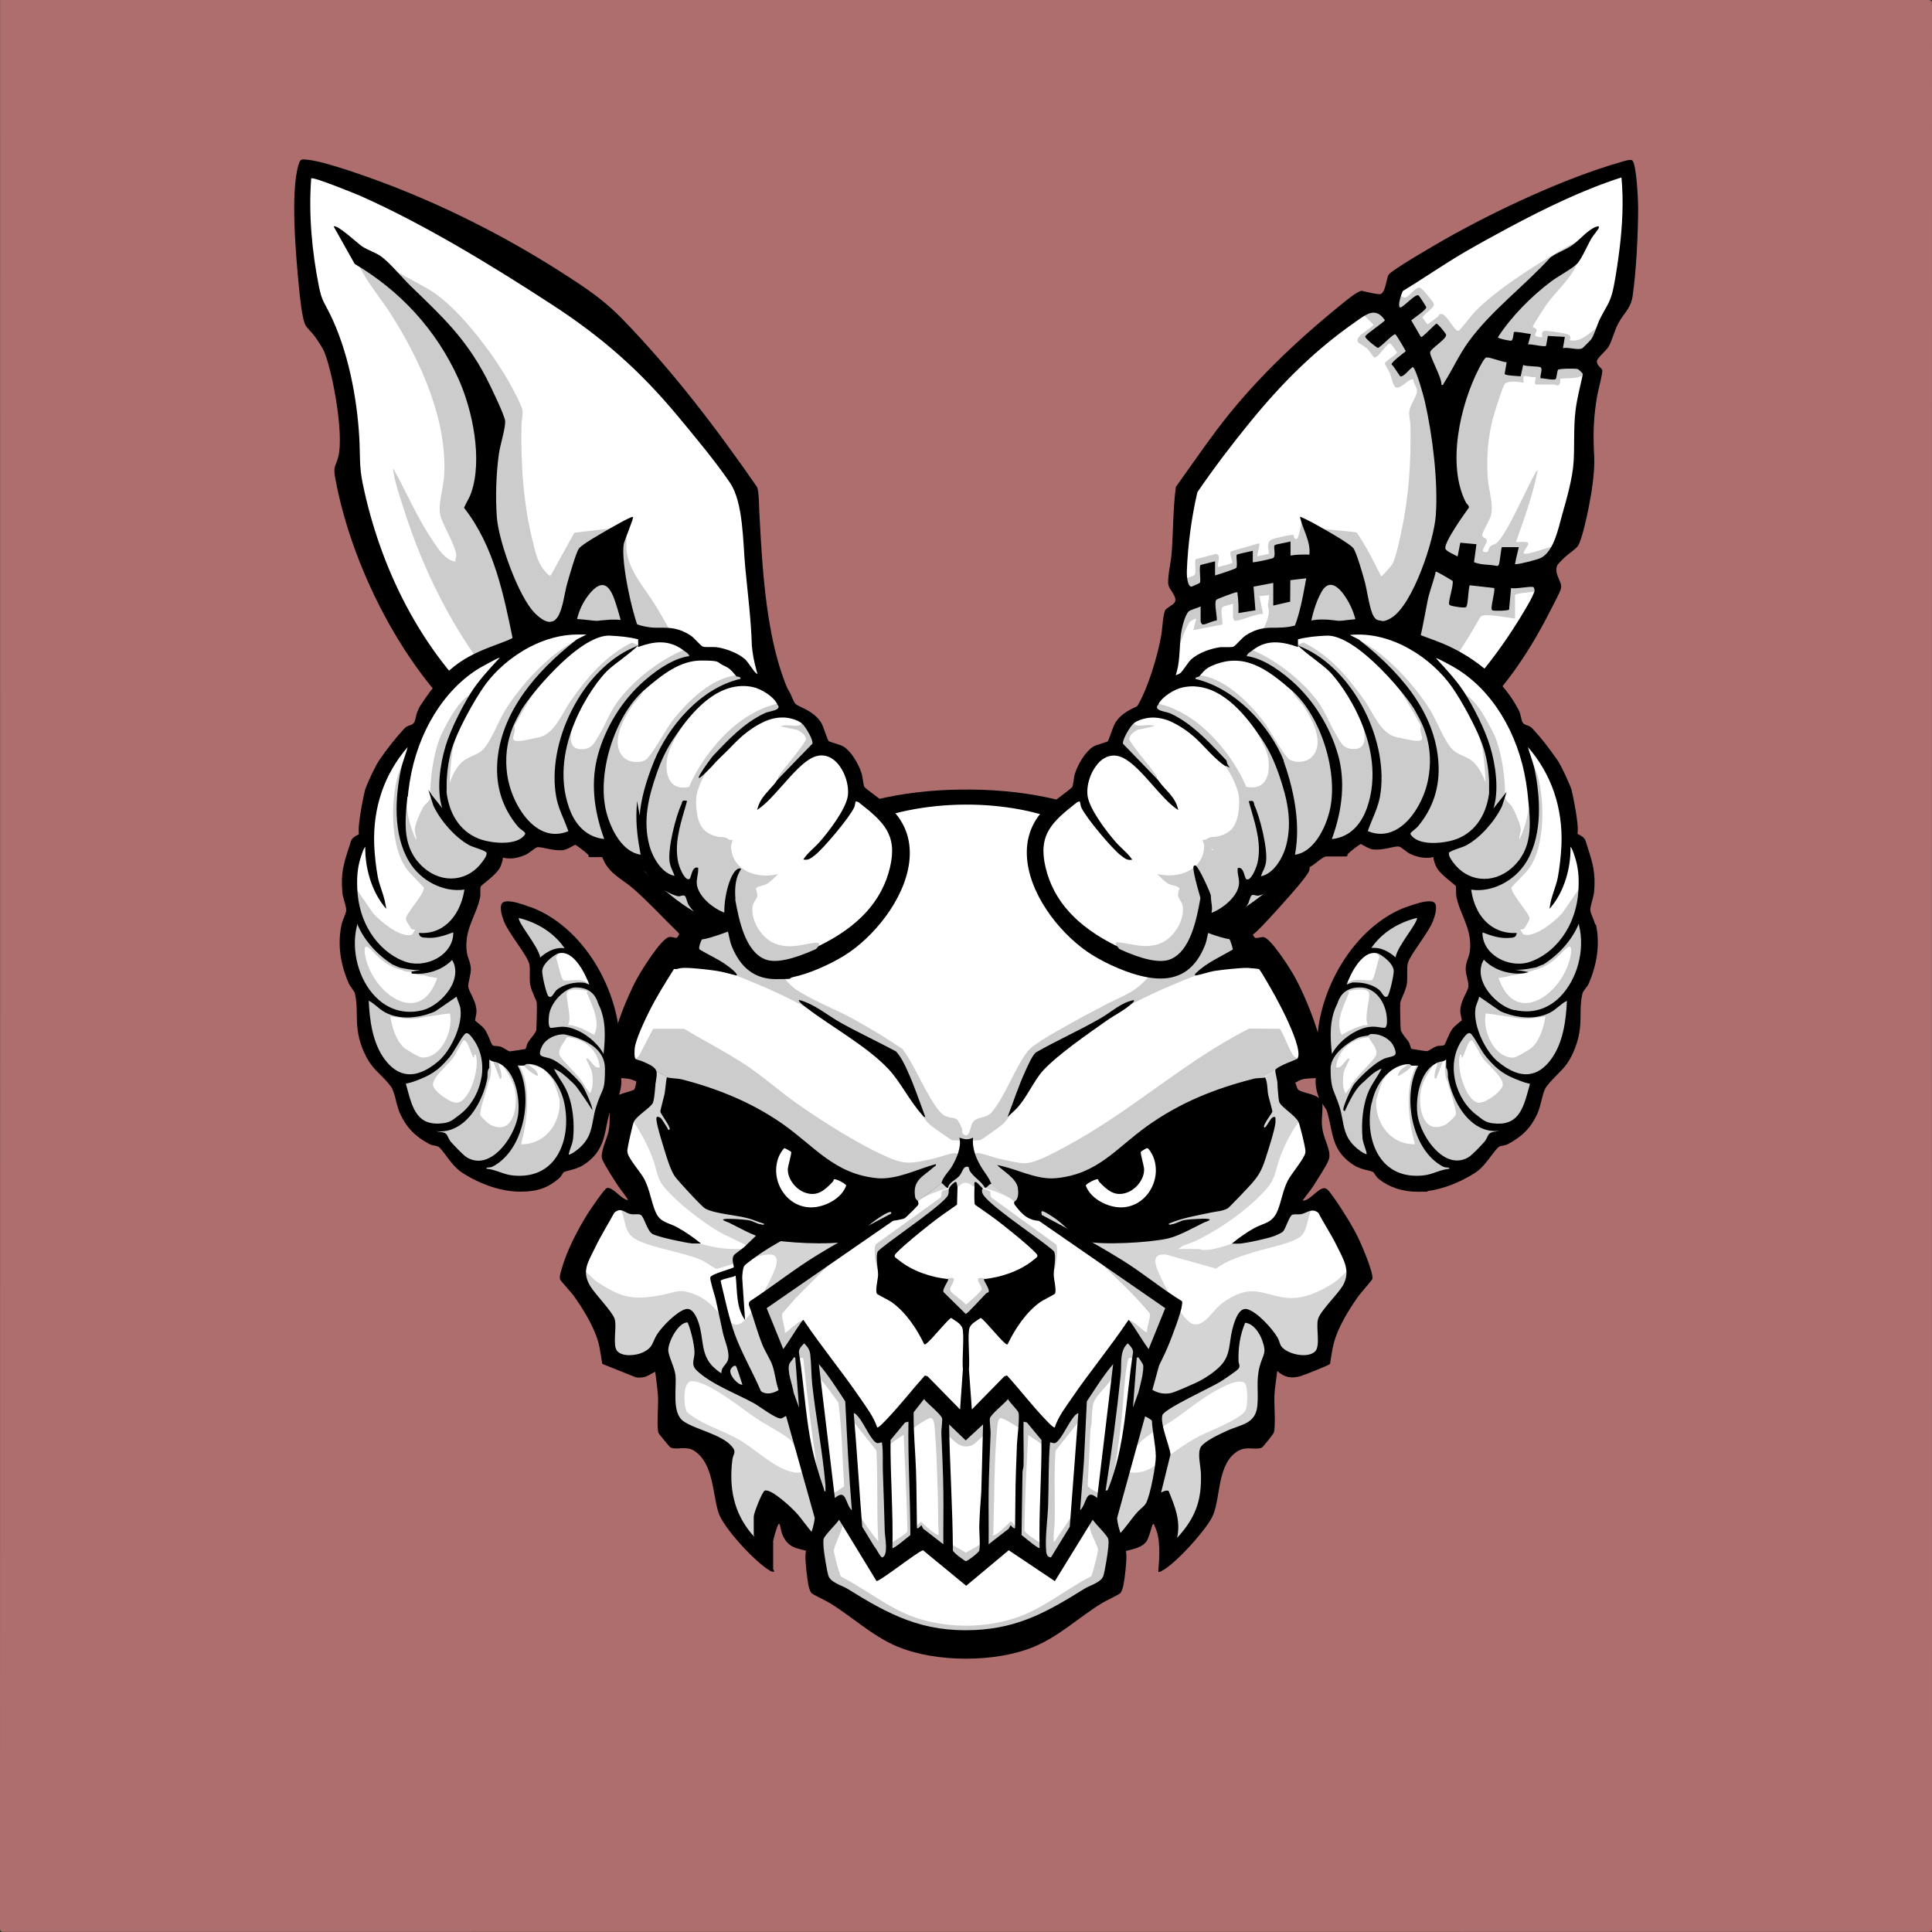 <?xml version="1.0" encoding="UTF-8"?>
<svg xmlns="http://www.w3.org/2000/svg" viewBox="0 0 2048 2048">
<rect x="0" y="0" width="2048" height="2048" fill="#333333" stroke="none"/>
<style>
  .outline { fill: #000000; }
  .fill { fill: #ffffff; }
  .shading { fill: #aaaaaa; opacity: 0.5; }
</style>

<g class="background">
  </g><g class="background"><path id="color-red" class="color" d="M2048,4.5c-.1,679.6-.1,1359.2,0,2038.8,0,3.8-.8,4.6-4.6,4.6-679.6-.1-1359.2-.1-2038.8,0-3.8,0-4.6-.8-4.6-4.6C.2,1362.3.1,681.2.1,0h2043.3c3.8,0,4.6.8,4.6,4.6h0v-.1Z" style="fill: #af6e6e" fill="#af6e6e"/></g><g class="background">
</g>
<g class="trait-group" data-category="jaw">
  </g><g class="trait-group" data-category="jaw"><!-- Generator: Adobe Illustrator 29.1.0, SVG Export Plug-In . SVG Version: 2.1.0 Build 142)  --></g><g class="trait-group" data-category="jaw">
  </g><g class="trait-group" data-category="jaw"><defs>
    
  </defs></g><g class="trait-group" data-category="jaw">
  </g><g class="trait-group" data-category="jaw"><path id="fill-jaw" class="fill" d="M1396.7,1438.7c-6.7,4.3-46.8-1.7-48.7.3l-12.2,69.8-57.2,29.3-1.4,1.6c-1.5,11.9,1.5,24.2.9,35.9-.3,4.9-1.3,15-2.3,19.7-.6,2.8-13.7,32.2-15,33.5s-16.1,8.9-16.7,8.3l-9.5-50-51,52c-7.7,5.7-20.7,9.3-27.5,15.5-14,12.7-25.2,37.4-42.1,47.9-5.4,3.3-61.3,25.7-66.7,26.3-13.8,1.7-33-3.3-47.7.2-17.7-10.3-50.1-16.2-66.1-26.9-14.3-9.6-28.3-35.6-41.4-47.6-6.7-6.1-19.9-9.6-27.5-15.4l-51-52-9.6,48.4c-.6.9-.9,1.7-2.2,1.5-.8,0-13.8-7.6-14.4-8.2-1.4-1.4-15.9-33.3-16.2-35.3l-.5-54.4-58.2-30.3-12.3-69.7c-8.1-1.2-45.1,3.9-49.5-1l-37.1-85-.5-3.4,31.5-70.6c5.3-1.6,29.1,0,31.3-6.7.8-2.3-.6-19.5-1.3-22.4-2.2-8.4-16.2-24-19.8-33.2-.7-1.7-1.2-3.1-.6-5,4.7-11.3,10.3-22.3,14.1-34,7.3-22.4,7.2-42.6,16.9-65.1,47.5-110.2,188.9-176,299.9-200.1,44.7-9.7,79.8-1.5,122.7,11.2,98,28.9,222.6,97.5,259,199,6.8,19,7,38.1,13.5,57.5,3.8,11.2,10.1,22.1,13.7,33.4,0,1.4-8.3,16.4-9.8,19.1-2.4,4.3-9.7,13.4-10.7,17.3-1.8,6.8-.6,15.6-2.3,22.5,9.9,7.9,21.3,4.2,32.4,6.5,9.6,23.9,23.5,46,31.4,70.6-9.8,26.3-22.2,51.8-33.2,77.7-1.3,3-1.7,9.3-5.1,11.4h0Z"/></g><g class="trait-group" data-category="jaw">
  </g><g class="trait-group" data-category="jaw"><path id="shading-jaw" class="shading" d="M1380.8,1185.8c-.2.4-2.1.7-2.8,1.7-8.6,10.8-16.2,26-21,39-4.2,11.4-5.1,22.7-13,32-18.8,22.4-51.8,45.5-78.3,57.7-5.4,2.5-12.5,3.7-16.7,7.8h20.5c2.7,0,5.1,1.2,7.9,1.1,18.1-.2,64.4-19.8,77.5-32.6,5.7-5.5,14.1-15.7,15-23.5,1.8,0,.7,2.4,1.5,4,3.1,5.9,15.5,5.2,21.5,6,.2,1.6-1.5.7-2.3,2.2-4.6,8.3-4.4,21.6-10.6,28.3-7.5,8.1-37.1,13.5-48.8,17.2-14.5,4.6-29.8,8.8-42,18.1l-52.8-14.8c-19.3-2.3-9.9,15.4-5.3,25.3,5.2,11.3,20.7,40,30.4,46.6,11.9,8.2,22.7-10.2,30-17,6.3-6,16.2-11.8,24.6-14.4,17.7-5.6,32.3,4.7,50.5,5.4,17.4.8,34.6-7.7,48.8-17.2,3.6-2.4,14.6-13.9,17.2-13.8,1.7,0,3.3,6.1,1.8,7.8-10.1,24.3-21.6,48-31.8,72.2-3.7,8.8-.8,14-13,15-9.3.7-15.8-1-24.2-1.8-4.8-.4-11.8,2.5-17.3-.2l-12.9,70.6-59,30.5c.4,11,2.6,23.6,2,34.5-.3,5.7-1.3,15.4-2.1,20.9-.5,3.1-13.4,31.4-15.4,33.6-3,3.2-11.6,6.2-15.5,9-.8-4.9-2.7-10.6-3-15.5-.6-11.2,2-11.3-2.7-23.2-.4-1.1-1.9-1-2.2-2-.8-2.2-.8-6.7-1.1-9.2l-2.3.2-50.2,51.8c-7.7,5.2-19.5,8.7-26.5,14.5-14.2,11.7-24.4,36.1-41.5,47.5-6.7,4.5-54.2,25.7-61.2,26.8-9.9,1.5-51.8,1.6-61.5,0-6.9-1.2-49.7-20.5-57.3-24.7-15.8-8.9-30.2-37.8-44.4-49.6-6.9-5.7-19-9.3-26.5-14.5l-51-52c-1,8.1-7.3,16-8.1,24-.6,6.2.6,14.6-.3,21.6-.2,1.7-3,1.8-2.1,4.4-.6.7-14.6-8.1-15.5-9-1.7-1.8-15-30.8-15.4-33.6-.7-4.4-.9-13-1.1-17.9-.5-12.2.6-24.4.5-36.6l-58.5-31.4-13-69.5-48.8-.2-38-86.6.9-6.2c8.2.4,11.8,8.2,18.6,12.7,25.3,16.9,38.4,19.8,68.5,13.9,17.1-3.4,19.1-7.5,37.2.4,15.9,7,19,16.2,30.6,25.4,9.6,7.6,13.6,7.9,22-1s31.8-49.1,32.1-60c.2-8.7-6.4-8.1-13.3-7.2-8.6,1.1-48.4,15.1-51,14.6-1.7-.4-12.3-7.9-16.5-9.6-20.3-8.4-48.8-11.8-67.2-20.8-14.9-7.3-11.3-20.9-17.7-33.2-.9-1.6-2.5-.6-2.3-2.2,6.3-.9,17,0,21-5.5,1-1.4.3-3.7,2-3.5,3,11.7,15.2,23.9,25.1,30.4,21.2,13.8,50.4,23.7,75.4,23.5h20.5l-34.7-16.8c-19.1-10.8-48.2-33.1-61.8-50.2-6.2-7.8-7.1-18.3-10.5-27.5-6-16.6-14.4-32-25-46,1.3-9,6.5-19.6,7.8-28.2,1.9-12.9,1.8-19.5,6.5-32.5,36.4-101.1,159.2-169,256.8-198.2,49.9-15,102.4-18.2,153.2-5.2,103.5,26.4,242.6,100.3,277.2,208.8,3.4,10.5,3,17.3,4.8,27.2.8,4.7,8.9,28.4,7.6,30.6l-.5-.2ZM1195.9,1382.1c-32.3-16.1-63.1-35.3-95.9-50.7-17.5-18.7-37.4-36.6-54.6-55.4-4.8-5.3-11.2-16-16-20-3-2.6-7.4-3-10.6-.6-4.5,3.4-12.7,16.4-17.4,21.6-16.7,18.6-36.8,35.6-53.6,54.4-32.9,15.3-64,34.2-96,51.2-.6,2.8,12.4,35,14.6,40.3,2.9,7.1,12.1,31.7,16,36.1,7.1,8,36.5,26.3,47,33,19.8,12.7,36.1,22.9,59.3,28.7,27.3,6.8,39.7,7.1,67,.6s43-16.6,65.7-31.3c10.4-6.8,35.9-22.5,43.4-30.6,4-4.4,12.7-27.4,15.6-34.4,2.1-5.1,16.8-41,15.5-42.9M728.3,1496.7c1.6,2,8.2,6.3,10.7,7.8,14.7,8.8,31.8,13.8,46.9,23.1,16.8,10.2,40.2,33.1,59.6,33.5,2.3,0,8.7-1.2,9.4-3.7s-13.6-27.6-16.4-30.3c-7.3-7.1-27.5-17.2-37.2-23.8-15.2-10.3-50.3-39.1-67.9-39.2-10.5,0-8.7,28.1-5.1,32.7h0ZM1319.7,1466.3c-5.9-5.9-24.1,4.1-30.4,7.6-16.2,8.9-31,21.4-46.2,31.8-12.7,8.7-30.1,15.7-38.6,28.4-2.2,3.4-10.8,17.7-11.4,20.7-1.1,5.3,6.2,6.5,10.3,6.3,16-.9,23.4-9.7,35.2-17.8,9.2-6.3,19.3-13.6,29-19,11.7-6.6,47.1-19.2,52.7-29.3,2.4-4.3,2.8-25.2-.7-28.6h0ZM1126,1664c-12-2.7-20.7,6.6-31.6,7.9-5.7.7-12.2-1.2-16.6-.7-7.1.8-22.9,12.1-31.2,14.9-14.8,4.9-30.2,4.7-45.1,0-8.8-2.8-23.9-14.1-31.2-14.9-4.4-.5-10.9,1.4-16.6.7-11-1.3-19.9-11-31.6-7.4,0,6.9,23.8,23.5,30,27,12.5,7.1,59.8,26.8,72.5,26.6s59.9-19.8,72.2-26.9c10.3-6,24.6-16.2,29.3-27.2h-.1Z"/></g><g class="trait-group" data-category="jaw">
  </g><g class="trait-group" data-category="jaw"><path id="outline-jaw" d="M676,1140c5.2-3.1,18.7-3.2,19.1,4.5,0,2.3-.8,11.2-1.1,14-.3,3-.9,8.4-2.1,10.9-2.5,4.9-17.3,13.6-20.1,19.9-1.2,2.6-6.4,25.9-6.7,29.3-.2,1.7,0,2.8.4,4.4,2.1,6.9,13.8,19.7,17.7,27.3,5.7,11,7.2,24.3,12,35s13.5,10.7,22.5,15.6,17.7,11.1,25.3,17.2c-3.1,0-6.3.2-9.4,0-7.7-.8-35.8-6.7-41.8-10-6.1-3.3-8.8-18.4-12.8-20.4-2.5-1.2-7,0-10.3-.7-6.7-1.2-9.9-7.8-17.5-1.5-6.7,12.4-14.3,24.3-20.4,37.1-7.4,15.4-14.8,25.1-4.8,41.2,5.2,8.4,23.4,27,25.6,34.4,2.5,8.4-2.4,27.4,2.4,33.6,5.4,6.9,20.6,5.2,27.7,1.7,11.1-5.5,9.2-10.1,14.9-19.1,5.3-8.3,20.9-24.3,30.4-26.7,7.7-1.9,12.3,10.3,14,16,4.9,15.9,2,31.2,13.9,44.1,1.1,1.2,9,8.5,10,7.5-.8-5.6,4.8-8.4,6.5-13,3-7.9-3.1-20.6-5-29-2.8-12.3-5.1-24.7-8-37-1-4.1-6.2-19.9-5.4-22.3,1.2-3.8,23.7-9.1,24.9-10.7.4-.5-2.9-8.7,0-12.6,1.3-1.8,8.8-6.8,11.1-8.9,3.9-3.5,23.1-22.9,25.7-23.4,4.4-.8,5.2,2.4,8,3.6,5.1,2.1,10.8,2.5,15.7,4.3,1.1.4,2.4.5,2.5,1.9-11.2,6.3-23.6,13-34.3,20.2-2.7,1.8-16.6,11.8-17.6,13.4-1.6,2.6-2.2,9.7-2.2,12.9l3,44.5c-9.8-13.1-8.1-31.3-10-47-2.5,1.9-15.3,3.5-15.9,5.6,4.5,18.6,8.6,38.8,15.1,56.7,7.3,20.1,19.2,40.4,27.7,60.3,11.1,7.8,27.2-5.8,33-15,5.6-8.7,8.1-23.6,22.5-13.5,11,7.7,22.9,21.4,33.5,30.5,48.3,41.3,92.1,59.6,157.4,50.3,40-5.7,69.7-25.7,99.7-51.3,6.2-5.3,32.4-31.5,37.5-32.5,11.9-2.2,14.8,13.8,21.4,21.5,7.4,8.7,17.4,14.2,29.1,12,4.4-.8,21.2-8.4,26.3-10.7,9.2-4.2,20.3-11.4,27.2-18.8,10.4-11.3,8.4-24,12-38,1.7-6.6,6.3-23.8,15.5-21.6,10.7,2.6,27.2,21,32.6,30.4,1.7,3,2.2,6.8,3.9,9.1,6.3,8.5,28.5,13.3,36,5.1,5.6-6.1.4-25.5,2.9-34.1s20.4-25.8,26-35c9.4-15.8.8-28.3-6.5-43.3-5.8-11.8-13.2-22.7-19.2-34.3-7.1-5.6-12.2.4-18.5,1.5-2.9.5-6.9-.4-9.3.7-3,1.4-6.8,14.4-9.5,17.5-1.4,1.6-7.6,4.3-9.9,5.1-8,2.8-25.7,6.6-34.3,7.7-3.4.4-6.8.2-10.2.2,6.6-5.5,15.7-12,23.3-16.2,11.5-6.3,19.8-5.1,25.5-19.5,3.9-9.8,5.3-20.7,10.3-30.7,3.9-7.7,16.9-22.6,18.7-29.4.4-1.7.2-2.8,0-4.5-.6-4.4-5.6-25.6-7.2-28.8-3.7-7.3-19-15.9-20.5-21.5-.8-3.2-2.6-24.3-1.6-26.4,2.1-4.5,12.7-3.4,16.5-1,.5,1.9,4.4,14,5,14.5,6.2,5.3,26.1,4.1,26.1,17s-1.7,15.9.2,26.7c1.7,9.8,9.7,22.5,6.4,31-2.3,6-12,20.9-15.9,27.1-3.6,5.6-8.1,10.6-11.8,16.2,8.8.3,18.9-17.9,26.1-12.1,3.4,2.8,13.7,18.6,16.7,23.3,5.1,7.9,10.9,17.6,15.1,25.9,3.9,7.8,17.4,38.8,16.1,45.8-.2,1.2-13,15.6-15.2,18.8-10,14.2-21.3,32.5-25.7,49.3-1.9,7.2-2.7,14.7-4,22-1,1.4-27.6,11.9-31.1,12.9-10,2.9-17.2,1.5-24.9-5.4-.9,8.8-2.6,17.7-3,26.5s1.7,33.1-.8,39.2c-.6,1.5-11.3,15-12.5,15.5-6.3,3-15.7-1.7-24.7,3.3-22.6,12.7-18.8,48.5-26.9,68.1-6,14.6-40.4,52.5-54.6,59.4-1.2.6-2,1.3-3.6.9,1.2-14.7,3-35.1-3.9-48.6-.4-.8-.4-3.2-2.1-1.4-.7.7-3.6,13.8-6.6,17.9-8.6,11.7-30.9,6.8-39.2,20.8-5.2,8.9-7.6,22.3-13.4,30.6s-48.5,28.9-59.6,33.4c-15.1,6.1-64.1,21.2-78.8,21.2s-63.4-15.1-78.8-21.2c-11.1-4.4-55.3-26-60.6-34.4-6.9-11.1-8.5-31.6-21.5-37.6-14.4-6.6-26.5-2.6-33.9-20.1-1.1-2.5-2.5-10.3-2.8-10.7-1.3-1.6-1.8.4-2.2,1.3-1,1.8-4.8,14.6-4.8,16.2v30c0,.3,1.4,1.4,1,2.5-1.7.2-3-.3-4.4-1.1-15.2-8.7-49.8-45.6-54.8-62.2-6.2-20.6-5.2-52.1-25.9-65.1-8.2-5.2-18.3-.3-24.7-3.3-.9-.4-12.2-14.2-12.7-15.3-2.1-5.2-.2-29.6-.5-37.4-.4-9.1-2-18.5-3-27.5-4,1.6-7.6,4.7-11.9,5.6-2.8.6-5.6.7-8.5.3l-35.7-14.3c-1.5-7.3-2.1-14.8-4-22-4.3-16.8-16.4-36.3-26.5-50.5-2.2-3-13.9-15.8-14.2-16.8-1.1-3.6.8-8.3,1.8-11.8,5-18.6,17.3-42.1,27.6-58.4,2.5-4,17.5-26.2,20.1-26.9,6.2-1.8,15.2,12.1,22.3,12.8.7-.7-9.3-13.3-10.4-15.1-4-6.2-14.5-22.3-16.8-28.2-2.7-7.1,5.4-22.1,6.9-30.5,1.9-10,.2-18.4,1.3-27.7,1.2-11,17.6-11.6,25.8-15.7,2.1-4.7,2-9.6,3.2-14.8h.4v-.2ZM799,1627.5v-20c0-3.5,9.1-26.6,11.7-27.4,6.9-2.2,27.9,17.6,32.8,22.9,7.6,8.1,14.7,20,23,27,10.5,8.8,23.6,12.8,33.5,23.6,22.2,24.2,21.6,36,55.1,50.9,29.5,13.1,59.4,23.9,92.4,17.4,12.7-2.5,58.9-21.3,68.9-29.1,12.4-9.6,23.1-31.8,35.2-42.8,9.6-8.8,25.5-14.6,34.6-23.4,6-5.9,12.7-15.8,18.4-22.6,2.8-3.3,8.4-7.2,10.3-10.7,4.4-8.2,10.5-40.4,10.3-49.8-.3-12.5-3.5-25.3-4.2-37.8-17.1-12.8-20.5-.4-31.4,9.3-16.5,14.9-41.1,22.8-63,25-69.4,7-135.6,7-205,0-22-2.2-46.4-9.9-63-25-7-6.3-10.5-15.9-22-15.1-3.7.3-6,3.1-8.5,3.7-4.9,1-22.9-12.7-28.3-15.8-18.4-10.2-46.1-20.5-61.1-34.9-6.9-6.6-2.4-11.8-2.5-19.5s-3.8-23.4-6.8-30.2c-.5-1.1.2-1.5-1.7-1.3-9.4,1.3-19,20.2-19.3,28.8-.2,6.3,6.7,18.5,7.6,26.9,1.5,13.9-4.4,40.4,8.8,49.2,12.8,8.6,39.9,13.7,50.8,26.2,5.7,6.6,1.5,7.9.7,14.6-3.6,29.6,1.4,55.9,20.9,78.9.5.6,3.9,4,2,1h-.2ZM1248,1630c19.4-21.2,26.1-39.8,25-68.5-.3-7.8-4-21.4,0-27.8,4-6.1,20.2-13.6,27.2-16.8,15.2-7.1,31-7,32.7-27.3,1.3-14.8-1.6-26.3,2.5-41.5,3.4-12.7,7.8-13.2,2.5-27.5-2.8-7.7-9.2-17.6-18-18.4-5.5,13.3-7.4,26.1-7,40.5,0,3,2.2,4.9,0,8.1-1.5,2.2-16.5,12.2-19.8,14.2-9.2,5.7-59,28.5-60.9,35.1-2.7,9.4,7.3,31.3,8.6,41.6l-10,40.5c2.4-1.4,5-2.6,7.9-1.9,6.7,16.4,13.1,31.6,9.1,49.9v-.2h.2ZM780,1448c-2-1.4-5.5,2.6-5.8,4.7-.9,5,7.2,15.1,12.8,15.2-.9-2.6-6.1-19.4-7-20h0Z" class="outline"/></g><g class="trait-group" data-category="jaw">
</g>
<g class="trait-group" data-category="mouth"><path id="fill-mouth-main" fill="#fff" d="M1102 1287c.4.6-2.2 4.3 0 5.5 50.4 27.6 100.7 55.4 145.8 91.1-5.2 15.8-10.4 31.6-16.7 47.1-5.9 14.4-8.3 22.4-12.7 37.3-13 44.8-25.3 89.9-38.3 134.7-3.4 15.6 7.3 31.3 8.8 45.8.5 5.4-1.6 24.6-3.1 29.9-2.4 8.9-12.3 10.5-19.9 15.1-23.1 14.2-44 33.8-68.7 45.3-38.6 17.9-94.7 18.9-134.6 4.9-30.8-10.8-53.7-33.5-80.8-50.2-5.6-3.4-16.3-6.9-18.8-12.2-2.2-4.7-4.6-27.2-4.1-32.9 1.2-14.4 12.1-30.2 8.8-45.8-13.8-47.4-26.5-95.2-40.5-142.5-3.7-12.4-5.6-17.8-10.5-29.5-6.4-15.4-11.4-31.2-16.7-47.1 45.2-35.6 95.4-63.7 145.8-91.1 2.2-1.2-.5-4.8 0-5.5.2-.2 3.4-1.1 4.7-1.9 25.5-15.1 52.3-31 83.7-27.1 24.4 3.1 42.7 15.5 62.9 27.1 1.2.7 4.5 1.7 4.7 1.9h.2Z" class="fill" data-original-prefix="fill"/></g><g class="trait-group" data-category="mouth"><path id="fill-mouth-teeth13" fill="#fff" d="m1042 1510-1.9 71.5c-.9 11.5-1.7 23.4-2.1 34.9-.2 7.7 1.3 20.2 0 27-.5 2.5-12.9 11.6-14.3 11.4-1.2-.2-13.2-8.9-13.7-11.4-.2-44.5-3.3-88.9-4-133.5l17.6 16.9 18.3-16.9Z" class="fill" data-original-prefix="fill"/></g><g class="trait-group" data-category="mouth"><path id="fill-mouth-teeth12" fill="#fff" d="m1000 1637-20-15.5c-1.8-.5-2.8-4.4-3-4.5-.8-.5-3 3.8-5 3-.4-20.5-.2-41.1-1-61.5s-2.9-41.1-2.5-61.4l11-14c3 4.2 18.8 16.6 19.2 20.6.4 3.5-.9 11.2-.8 15.9.8 20.4 1.8 41.5 2.1 61.9.2 18.5-.2 37 0 55.5" class="fill" data-original-prefix="fill"/></g><g class="trait-group" data-category="mouth"><path id="fill-mouth-teeth11" fill="#fff" d="M1076 1620c-2 .8-4.2-3.5-5-3-.2.2-1.2 4.1-3 4.5l-20 15.5c.2-18.5-.3-37 0-55.5.2-20.4 1.3-41.5 2.1-61.9.2-4.7-1.2-12.4-.8-15.9.4-4 16.2-16.4 19.2-20.6 2.1 3.9 9.5 10.8 11 14 1.8 3.8-1.3 28.2-1.5 34.4-.3 9-.7 18.1-1 27-.7 20.5-.6 41.1-1 61.5" class="fill" data-original-prefix="fill"/></g><g class="trait-group" data-category="mouth"><path id="fill-mouth-teeth10" fill="#fff" d="M1114 1651c-3.8-.4-4.7-3.2-5-6.4-1.4-14.4 1.7-35 2.1-50 .6-21.9 0-43.7 2-65.5 3.3.2 4.2 1.9 7.1-.4 6.2-5.1 13.2-22.1 19.9-28.8s2.8-2 3-1.8l-9.1 120.4-20 32.6Z" class="fill" data-original-prefix="fill"/></g><g class="trait-group" data-category="mouth"><path id="fill-mouth-teeth9" fill="#fff" d="M907.7 1499.3c7 6.2 13.8 23.9 20.3 29.2 2.9 2.4 3.8.6 7.1.4 1.5 10.5.6 21 1 31.5.7 20.9 1.5 42 2 63 .2 5.8 4.1 25-2.5 27.4-1.7.6-6.8-10-8.5-11.4l-12.9-21.1c-3.3-40.1-5.6-80.4-9-120.4 0 0 2.2 1 2.7 1.3h-.2Z" class="fill" data-original-prefix="fill"/></g><g class="trait-group" data-category="mouth"><path id="fill-mouth-teeth8" fill="#fff" d="M903 1601c-7.1-6.3-5.5-23.9-18-13l-17-142c10.4 12.2 19 26.1 28 39.5 1.9 38.5 3.8 77.1 7 115.5" class="fill" data-original-prefix="fill"/></g><g class="trait-group" data-category="mouth"><path id="fill-mouth-teeth7" fill="#fff" d="M1163 1588c-12.5-10.9-10.9 6.7-18 13l4-51.5 3.1-63.9c8.9-13.4 17.5-27.3 27.9-39.5l-17 142Z" class="fill" data-original-prefix="fill"/></g><g class="trait-group" data-category="mouth"><path id="fill-mouth-teeth6" fill="#fff" d="M963 1507c-.7 40.2 2 80.1 2 120.3-1.9 1.4-17.9 15-19 13.7.9-38.3-2.3-76.2-2-114.5l15.4-18.6z" class="fill" data-original-prefix="fill"/></g><g class="trait-group" data-category="mouth"><path id="fill-mouth-teeth5" fill="#fff" d="M1102 1641c-1.1 1.3-17.1-12.3-19-13.7.4-22.3.5-44.6 1-66.8 0-2.4 1-4.6 1.1-6.9.3-15.5-.3-31.1 0-46.5l3.6.9 15.4 18.6c.3 38.2-2.9 76.2-2 114.5Z" class="fill" data-original-prefix="fill"/></g><g class="trait-group" data-category="mouth"><path id="fill-mouth-teeth4" fill="#fff" d="M875 1581c-1.5.2-1.3-1.7-1.7-2.8-3-8.8-6.1-18.6-8.6-27.4-10.7-37.7-11.6-78.6-17.8-117.3 0-3.9 3-6.9 5.6-9.5 3.4 3.5 5.8 6.6 6.4 11.6 1.2 10.1 1 21.5 2.1 31.9 3.8 35.2 11.2 72.2 14 107 .2 2.2 0 4.3 0 6.5" class="fill" data-original-prefix="fill"/></g><g class="trait-group" data-category="mouth"><path id="fill-mouth-teeth3" fill="#fff" d="M1172 1580c6.3-40.6 11.8-81.6 16-122.5 1.2-11.5-1.6-25.4 7.5-33.5 2.6 2.6 5.7 5.5 5.6 9.5-7.6 47.5-8 99-26.1 144-.6 1.6-.8 2.9-3 2.5" class="fill" data-original-prefix="fill"/></g><g class="trait-group" data-category="mouth"><path id="fill-mouth-teeth2" fill="#fff" d="m843 1439 4 53-5.7-15.8c-1-7.8-7.5-23.8-4.4-30.8.5-1.1 2.9-4.1 3.8-5.2.6-.7 0-1.9 2.3-1.3Z" class="fill" data-original-prefix="fill"/></g><g class="trait-group" data-category="mouth"><path id="fill-mouth-teeth1" fill="#fff" d="M1207 1439c.3.3 4.7 7.3 4.8 7.7 1.3 4.9-3.4 23.5-5 29.5l-5.7 15.8 4-52.5c0-.9 1.9-.6 2-.5z" class="fill" data-original-prefix="fill"/></g><g class="trait-group" data-category="mouth"><path id="outline-shading-mouth4" fill="#000" d="m900 1319-56.5 57-14 16c-1.9 4.1 3.2 15.8 2.5 21 4.2-1.8 14.7-13.4 18.4-13.1 4 .3 8.8 14.9 10.3 18.8 2.5 6.3 4.5 12.8 6.8 19.2 18.7 24.5 38.6 48.2 57.4 72.6 3.8 5 3.2 9.2 10.1 7 3.2-1 13.7-10.2 17-13 10.5-9 19.8-20 30.5-28.6l41.1 41 41.9-41c13.1 10.8 24.4 24.6 38 35 3.2 2.5 10.4 9 14.5 6.5l61.8-79.2c3.6-6.3 11.7-36.7 16.9-38.2 4.6-1.3 17.3 14.1 19.3 11.9-.8-5.2 4.4-15.8 2.5-20-20.7-25.2-46.1-46.1-68-70-.7-.7-2.7-2-2-3 34.5 16.7 65.1 39.8 96 62 2.5 5.1-7.2 33.5-9.8 40.2-2.7 7.3-6.2 13.8-9.2 20.8-3.2 7.3-3.5 21.2-14.5 14l-8.5 50-2.5 1c-.2-19.8 1.9-39.7 4-59.4-2-4.9-6.9-13.6-8.8-3.8-4 21.5-4.5 48.2-7.4 70.6-3.6 28-8.2 56-12 84-2 14.9-3.3 16.2 1.9 31.4 1.3 3.8 7.2 14.6 7.4 16.7s-6.3 26.7-7.6 29.5c-2.4 5.5-34.3 27-41.2 30.8-23.5 12.8-65.3 23.2-92 27-44.3 6.3-112.7-12.8-149.7-38-4.2-2.9-22.5-15.7-24.1-18.9-1.2-2.3-7.8-28.2-7.7-30.4 0-2.1 7-16.2 8.3-20.7 4-13.7 2.7-13.4.9-26.4-7.5-52.8-15.1-105.5-20.4-158.6-2.2-5.2-7.7 4.9-7.9 7.8 2.1 19.4 4 39 4.1 58.5h-3l-8-51c-11.6 7.2-11.3-6.6-14.5-14-5.7-13.3-11.5-25.2-15.5-39.5-1.5-5.2-6.1-18.6-2.5-22.6 31.2-21.3 60.9-45.2 95.5-60.9zm-34.5 137v1c.7-.3.7-.7 0-1m315.5 1c-3.8 9.4-17.3 19.9-21.1 28.4-3.4 7.8-1.6 20.7-3.9 29.1l-3 60c.6 3 10.1 7.9 13.4 8.4zm-286.2 118.8c-1.8-29.7-2.2-59.6-6.1-89.1-7.3-9.7-14.3-20.1-22.7-28.8l14 125c6 0 10-4.5 14.8-7.2ZM995 1627c-.8-15.5-.4-31.1-1-46.5-.7-20.6-1.2-43.5-3-63.9-.3-3.6-.4-13.4-4.5-13.5-2.5 0-20 10.7-20.5 13.5 2.4 20.6 1.2 41.4 1.9 62 .2 6.2.6 13.8 1.1 19.9s3 12.8 2 19.5l5.4-5c1.5 2.2 17 15.7 18.6 14m82-10c-.8-6.9 1.6-13.7 2.1-20.4 1.1-17.4.3-35.7.9-53.1.3-8.7 2-18.1 2-26.9s-1-2.1-2-3c-2.2-1.8-17.3-10.9-19.3-10.4-2.9.7-3.4 7.6-3.7 10.4-3.3 35.8-2.8 74-4 110 0 1.4 0 2.9-1 4 5.2.7 17.8-14.1 19.5-14.5 2.3-.5 2.5 4.7 5.4 4Zm-146 17c-1.9-32.1-.2-64.4-2-96.5l-26-32.5c2.8 32.1 2.9 64.2 5 96.4 6.9 11.3 14.5 22.3 23 32.5Zm187 0 22-32.5c1.9-32.2 2-64.3 5-96.4l-26 32.5c-2 25.3-.4 50.7-1 76-.2 5.9-1.4 11.5-1 18 0 1.1-.7 2.8 1 2.5Zm-175 2c.8.8 16.4-9.7 17.5-11 .7-.8 1.5-1.4 1.4-2.6-.7-33.9-2.5-67.6-4-101.5-3.4 2.4-16.3 10.2-17 13.5-.2 33.9 0 67.8 2 101.5Zm101-115c-4.9 2.7-10.4 10.7-15.7 11.8-11.9 2.5-16.1-5.4-24.3-11.8 1.3 37.5 2.3 74.9 2 112.5.8 4 14.2 9.4 17.7 12.4 3.7-2.5 17.6-8.6 18.3-12.4-.2-37.6.2-75.1 2-112.5m61 115c1.6-33.8 2.3-67.6 2-101.5-.7-3.7-13.7-10.5-17-13.5-1.8 33.8-3.7 67.5-4 101.5.2 2.9 18.2 14.4 19 13.5m-167.3 18.7c-1 .9-2.6 1.5-4 1.2-3.8-1-23-30.3-27.3-35.8L895 1607c-.4 4.4-1.3 8.8-2.5 13-1.6 5.4-8.4 19.9-8.6 23.5 0 2.9 4.5 19.8 5.8 23.3.7 1.9 1 3.9 2.9 5.1 29 14.8 52.4 35.8 84.2 44.8 31.1 8.9 64.2 8.8 95.2-.2 31.6-9.2 55.5-30.5 84.3-45.4.8-.4.9-1.2 1.2-2 1.2-3 6.7-24.2 6.5-26.5-.3-3.3-5.8-13.4-7.3-17.8-1.8-5.8-3.1-11.8-4.2-17.8-2.2 3.1-5.1 5.6-7.5 8.5-8.8 10.8-17.2 26.4-26.1 35.9-1.6 1.8-3.2 3.6-5.6 4.3l-43.7-28.7c-4.3 3.6-8.6 8.8-13.3 11.7-8.2 5.1-15 6.1-23.4 13.6-2.3 2.1-3 5.8-6.5 6.5-8.1 1.6-7.3-2.8-11.5-6.4-7.2-6.1-10.9-7.5-18.9-11.1-6.3-2.8-12.3-10-17.6-14.4-12.8 7.9-26.2 15.6-38.3 24.5-1.3.9-1.6 2.5-2.3 3.1v.2Z" class="outline" data-original-prefix="shading" opacity=".2"/></g><g class="trait-group" data-category="mouth"><path id="outline-shading-mouth3" fill="#000" d="M1118 1345c-1.5 1.5-1.8-.6-2.3-1.3-1.8-2.3-6.1-7.1-7.1-8.8-1.8-3.2-.9-7.3-2.6-9.4-2-2.4-11.1-9.6-14.1-11.9-17.8-13.8-38.6-25.3-56-40-3.6-5.4 6-7.7 4.1-13.6.4-.4 8.3 1.9 9 2.5 1.9 1.6 0 5.2 2 7l68.4 49.6c2.9 2.8-.3 24.8-1.4 25.9" class="outline" data-original-prefix="shading" opacity=".2"/></g><g class="trait-group" data-category="mouth"><path id="outline-shading-mouth2" fill="#000" d="M1008 1260c-2.1 5.5 7.8 8.5 4.1 13.6l-61.1 43.9c-10.3 7.3-11.1 16.5-18.7 26.2-.5.7-.7 2.7-2.3 1.3-1.1-1-5.1-24.3-1-26.5l68-49c2-1.9 0-5.2 2-7 1-.9 8.7-2.9 9-2.5" class="outline" data-original-prefix="shading" opacity=".2"/></g><g class="trait-group" data-category="mouth"><path id="outline-shading-mouth1" fill="#000" d="M1011 1355c1.1 4.6-4.9 8.9-3.6 13 1.1 3.3 13.8 10.8 16.2 14.9 1.2.2 16.5-14.1 17-15.9 1-3.6-5.2-7.6-3.6-12 6.9-2.5 17.3 6.5 15.8 13.3-.8 3.8-7.8 10.3-10.8 13.2-6 5.9-6.9 4.1-10.8 12.2-1.9 3.9-5.9 3.9-9.8 3.3-5.8-.8-4.3-4.3-6.4-7.6-4.4-6.7-23.9-15.6-19.3-26.2 2.2-4.9 9.7-10.1 15.2-8.2Z" class="outline" data-original-prefix="shading" opacity=".2"/></g><g class="trait-group" data-category="mouth"><path id="outline-mouth" fill="#000" d="M1006 1260c.4-2.1 4.7-6.2 6.5-7 2.2-1 1.8 3.9 2.5 5l-.5 19c-9.8 6.8-19.7 13.6-29 21-10.5 8.4-26.4 21.1-35.5 30.4-3.6 3.7-.7 4.6 2.7 7.3 14.2 11.7 34.2 18.3 52.3 20.2 1.2 1.2-6.6 10.7-4.8 13.8l23.5 23.1c1.5.3 18.4-18.6 21.4-21.5.8-.8 2.6-1.3 2.8-1.6 1.8-3.1-6-12.7-4.8-13.8 18.1-1.9 38.1-8.5 52.3-20.2 3.3-2.8 6.3-3.7 2.7-7.3-9.1-9.4-25-22-35.6-30.4-9.3-7.4-19.2-14.2-29-21-1.1-1.8-.6-15.7-.5-19 0-1.1-.9-6 1.5-5 2.1.9 6.1 6.1 7.5 7-1.8 1-1 3.4-.5 5 3.8 10.3 55.3 44.8 67.4 54.6 1.8 1.5 8 6 8.6 7.4 2.3 5.4-.6 18.1-.5 24.5 0 4.3 3.4 17.4 1.1 20-1 1.1-12.4 6.6-15.3 8.7-15.1 10.7-26.8 28.3-34.7 44.8-1.5.4-1.7-.4-2.5-1-5.2-3.6-23.3-26.5-26.1-26.9-5.3 3.9-11.8 6.3-12.4 13.4-1.2 13 1 27.8 0 41.1l3.1 42.5 34.4-35.1 2.9-.9c13.6 15 26.1 31.3 40.1 46 1.3 1.4 9.3 10.1 10.5 9 3.5-11.2 11.6-21.6 18.2-31.3 19-27.8 40.6-53.8 59.3-81.7.8-.7.7-1.5 1.5-.4 7.1 9.4 13.4 20.9 20.5 30.4l17.6-43.4-157.1-108.6 2-3c36.8 19.5 75.4 39.4 110.9 61.6 21.2 13.3 40.5 29.5 61.9 42.6.6 1.1.2 2.9 0 4.2-.7 7.6-9.9 31.6-13.2 39.9s-7.1 16.1-11 24l-44.5 161.6c.4 12.4 9.3 27.7 9.8 39.7.3 6.8-1.7 25-3.2 31.9-.4 2.2-1.7 6.3-3 8-1.2 1.6-15.8 8.4-19.4 10.6-24.6 15-45.2 35.2-72.5 46.5-40.8 16.9-104 16.8-144.7-.3-27-11.3-47.4-31.4-71.8-46.2-3.6-2.2-18.2-9.1-19.4-10.6-1.3-1.7-2.6-5.8-3-8-1.4-6.9-3.5-25.1-3.2-31.9.6-12.2 9-27.1 9.8-39.7-13.1-46.2-25.7-92.7-39.3-138.8-2.2-7.3-3.2-16.5-5.7-23.3s-7.5-14.1-10.5-21.5c-5.5-13.7-9.1-28.1-14.2-41.9-.3-1.7 0-3.3 1.4-4.4 24.1-15.7 46.6-33.8 71.2-48.8 32.3-19.7 66.7-38.2 100.3-55.2l3 3-157.1 108.6 17.6 43.4c7.1-9.6 13.4-21 20.5-30.4.8-1.1.7-.3 1.5.4 18.8 27.9 40.3 53.9 59.3 81.7 6.6 9.7 14.7 20.2 18.2 31.3 1.2 1.1 9.2-7.6 10.5-9 14-14.6 26.5-30.9 40.1-46l2.9.9 34.4 35.1 3-42.5c-1-13.2 1.2-28.1 0-41.1-.7-7.1-7.1-9.5-12.4-13.4-2.8.5-21 23.4-26.1 26.9-.8.6-1 1.4-2.5 1-7.8-16.5-19.6-34.1-34.7-44.8-3-2.1-14.3-7.5-15.3-8.7-2.3-2.6 1-15.7 1.1-20 0-6.4-2.8-19.1-.5-24.5.6-1.5 6.8-5.9 8.6-7.4 11-9 62.9-44.3 66.1-52.9 1.1-2.8.4-4.5.8-6.7zm-131 321c0-2.1.2-4.3 0-6.5-2.8-34.8-10.2-71.8-14-107-1.1-10.4-.9-21.8-2.1-31.9-.6-5-3-8.1-6.4-11.6-2.6 2.6-5.7 5.5-5.6 9.5 6.2 38.7 7.2 79.6 17.8 117.3 2.5 8.9 5.6 18.7 8.6 27.4.4 1.1.2 3 1.7 2.8m297-1c2.2.4 2.4-1 3-2.5 18.1-45 18.6-96.5 26.1-144 0-3.9-3-6.9-5.6-9.5-9.1 8.1-6.3 22-7.5 33.5-4.2 40.9-9.7 81.9-16 122.5m-329-141c-2.3-.6-1.7.6-2.3 1.3-.9 1.1-3.3 4.1-3.8 5.2-3.1 7 3.3 23 4.4 30.8l5.7 15.8-4-53Zm364 0s-2.1-.4-2 .5l-4 52.5 5.7-15.8c1.6-5.9 6.4-24.5 5-29.5 0-.4-4.4-7.4-4.8-7.7zm-304 162c-3.2-38.4-5.1-76.9-7-115.5-8.9-13.4-17.5-27.3-28-39.5l17 142c12.5-10.9 10.9 6.7 18 13m260-13 17-142c-10.4 12.2-19 26.1-27.9 39.5l-3.1 63.9-4 51.5c7.1-6.3 5.5-23.9 18-13Zm-163 49c-.2-18.5.3-37 0-55.5-.2-20.4-1.3-41.5-2.1-61.9-.2-4.7 1.2-12.4.8-15.9-.5-4-16.2-16.4-19.2-20.6l-11 14c-.3 20.3 1.8 41.1 2.5 61.4s.6 41.1 1 61.5c2 .8 4.2-3.5 5-3 .2.2 1.2 4.1 3 4.5zm76-17c.4-20.5.2-41.1 1-61.5.3-8.9.7-18 1-27 .2-6.2 3.3-30.6 1.5-34.4-1.5-3.2-8.9-10.1-11-14-3 4.2-18.8 16.6-19.2 20.6-.4 3.5.9 11.2.8 15.9-.8 20.4-1.8 41.5-2.1 61.9-.2 18.5.2 37 0 55.5l20-15.5c1.8-.5 2.8-4.4 3-4.5.8-.5 3 3.8 5 3m-168.3-120.7c-.4-.4-2.6-1.5-2.7-1.3 3.4 40.1 5.8 80.3 9 120.4l12.9 21.1c1.7 1.4 6.8 12.1 8.5 11.4 6.6-2.4 2.7-21.7 2.5-27.4-.5-21-1.3-42.1-2-63-.4-10.5.5-21.1-1-31.5-3.3.2-4.2 1.9-7.1-.4-6.5-5.3-13.2-23-20.3-29.2h.2ZM1114 1651l20-32.6 9.1-120.4c-.2-.3-2.5 1.3-3 1.8-6.8 6.7-13.7 23.7-19.9 28.8-2.9 2.4-3.8.6-7.1.4-1.9 21.8-1.3 43.7-2 65.5-.4 15-3.5 35.6-2.1 50 .3 3.2 1.2 6 5 6.4Zm-151-144-3.6.9-15.4 18.6c-.3 38.2 2.9 76.2 2 114.5 1.1 1.3 17.1-12.3 19-13.7 0-40.2-2.7-80.1-2-120.3m139 134c-.9-38.3 2.3-76.2 2-114.5l-15.4-18.6-3.6-.9c-.3 15.5.4 31 0 46.5 0 2.4-1 4.6-1.1 6.9-.5 22.3-.6 44.6-1 66.8 1.9 1.4 17.9 15 19 13.7Zm-60-131-18.3 16.9-17.6-16.9c.7 44.6 3.8 88.9 4 133.5.4 2.5 12.5 11.2 13.7 11.4 1.4.2 13.8-8.9 14.3-11.4 1.3-6.8-.3-19.3 0-27 .4-11.5 1.2-23.4 2.1-34.9l1.9-71.5h-.1Zm-112.9 165.9-39.6-64.9c-2.7 4.3-15.7 16.7-16.5 20.5-.5 2.3 0 6.3 0 8.8.5 6.2 3.4 24.2 5.1 29.9 2.2 7.3 14 10.2 20.1 13.9 44.8 27.9 79.7 46.3 135.2 43.8 47.1-2.2 77.9-20 116.2-43.8 6.1-3.8 17.8-6.6 20.1-13.9 1.7-5.7 4.6-23.7 5.1-29.9.2-2.5.6-6.5 0-8.8-.7-3.8-13.8-16.2-16.5-20.5l-40.1 65.1-48.9-32.8-45.1 37.7-45.8-37.7c-6.8 2.2-46.8 34.1-49.4 32.6Z" data-original-prefix="outline" class="outline"/></g>
<g class="trait-group" data-category="eyes"><path id="fill-skull" fill="#fff" d="M1337.7 1024.3c1.5.9 16.3 27.2 18.4 31.1 9.7 17.9 18.4 36.1 23.1 55.8.9 3.7 4.9 7.3-.6 11.5s-13.7 5.7-17.7 7.8c-9.3 4.9-18.6 9.9-27.5 15.5-1.2 42.7-11 81.2-47.2 106.8-43.1 30.5-110 44.9-161.5 32.9-13.7-3.2-24.1-9.2-39.1-3.9-11.8-10.4-26-18.9-37.7-29.3-7.2-6.4-13-14.8-20.5-20.5-2.7 1.3-6.1-.6-8.4.4s-13.7 15-17 18c-12.4 11.4-27.2 20.1-39.7 31.3-3.4.3-6.4-1.6-9.8-1.8-14-1.1-26.2 5.6-40.1 7.8-49.6 8.1-115.4-7.3-155.2-38.4-33-25.8-41.6-63-42.6-103.4-9.7-5.8-19.6-11.2-29.5-16.5s-18-6.5-18.9-12.2 2.6-4.6 3.6-7 .9-6.7 2.1-9.9c7.7-20.9 25.7-58.2 39.1-75.6s2.4-.4 3.1-1.3c18-23.8 37.3-50.3 58.9-70.8 140.3-133.5 334.8-143 483.5-16.5 25.5 21.7 43.5 44 64.5 69.5s10.4 15.7 12.5 17.5 3.2.6 4.2 1.3Z" class="fill" data-original-prefix="fill"/></g><g class="trait-group" data-category="eyes"><path id="outline-shading-eyes-2" fill="#000" d="M942 857c-12.1 12.3-28.7 18.2-42.9 27.6-24 15.9-46.8 43.3-62.9 67.1-5.4 7.9-23 36-24 44-1.9 15 19 44.3 30.9 52.7 15.5 11 44.6 22.3 62.6 32.4 17.3 9.7 34.5 19.9 50.9 31.1 14.4 19.1 24.9 49.3 40 66.9 6.5 7.6 13.5 4.7 18 8 1.1.8 4.3 7.4 5 9 1.1 2.8-.7 5.7 2.8 7.3 5.7 2.7 5.9-8.1 8.2-12.3 4.5-8.3 14.1-3.9 20.9-12.1 14.5-17.4 24.2-46.5 37.8-64.2 6.2-8.1 34-23 44.2-28.8 11.7-6.7 23.8-13 35.7-19.3 21-11.2 34.9-13.8 50.4-33.6 11.6-14.8 20.3-27.2 12.4-46.3-11.6-28.4-47.4-74.4-71.4-93.6-17.2-13.8-38.5-21-54.5-36 32.2 6.5 62.4 20.5 90.7 36.8 43.8 25.2 91.8 64.7 120.1 106.9 2.5 3.7 7.4 8.7 5.5 13.1-1.7 4-26.2 9.5-31.6 11.5-55.7 20.6-105.3 41.9-152.6 78.4-29.2 22.5-41.7 38.5-62.3 68.7-4.9 7.2-6.3 13.4-13.3 19.7-2.1 1.9-22 16.2-23.4 16.6-1.9.6-28.2.6-30.1 0-1.3-.4-19.7-13.4-21.9-15.1-8.5-7-9.6-13.4-15.3-21.7-18.6-27.1-30.9-43.6-56.9-64.1-49.4-38.9-99.1-60.6-157.6-82.4-5.5-2-29-7.5-31.3-10.6-2.9-4 2.2-9.9 4.6-13.5 27.4-39.9 72.4-78.4 113.8-103.2 30.1-18 63.1-33.9 97.7-40.8z" class="outline" data-original-prefix="shading" opacity=".2"/></g><g class="trait-group" data-category="eyes"><path id="outline-shading-eyes-1" fill="#000" d="M1376 1124c-.3.4-7.4 2.6-9 3.5-8.1 4.2-26.1 12.6-32.3 17.7-2.4 1.9-.9 4.2-2.2 5-26.3 9.1-58.4 13.3-83 25.8-28.2 14.3-61.1 41-85.2 61.8-16.4 14.2-30 16.1-47.8 26.2-9.8 5.6-17.8 14.5-27.8 19.3l-2.5-.6c-11.3-10.6-24.9-18.4-36.5-28.5-7.8-6.8-14.2-15.6-22.1-21.9-2.7 1.3-6.1-.6-8.4.4-1.4.6-15.2 16.5-18.6 19.5-11.8 10.6-25.7 18.9-37.5 29.5l-3.9 1.1c-11.7-6.7-22.5-15.3-34.3-21.8-10.7-5.8-26.2-10.7-35.6-17.4-5.4-3.9-11.8-11.6-17.6-16.4-25.2-20.7-60-47.9-90.7-58.3-21.3-7.2-43.6-12.1-65.1-18.7l-2.2-5-41.4-21.6 4.9-4.1 15.1-28.9h33c21.4 13 44.7 24.7 65.5 38.5 18.6 12.3 35.7 27.9 54.2 40.8 28.2 19.8 67.5 44.8 99 58 17.5 7.3 25.6 4.5 43.5.8 6-1.2 20.2-6.3 24.5-6.4 2.5 0 7.8 3.9 12.8 3.8 4.4 0 9.7-4.1 11.8-3.9 5.8.6 16.8 4.9 23.8 6.4s18.6 4.4 25.6 4.5c11.2.2 31.8-11.4 42.1-16.9 70-36.9 125.7-90.2 196.1-125.9l32.3.3c3 1.8 10.9 25.2 15.5 29.5 1 1 5.9 2.1 4.4 4h-.4Z" class="outline" data-original-prefix="shading" opacity=".2"/></g><g class="trait-group" data-category="eyes"><path id="outline-eyes6" fill="#000" d="M696 1136c.7 5.7-1.4 11.4-2 17-1.4 1.2-21.5-7.8-24.8-8.7-13.8-4-26.1 4.1-24.1-17.7 2.4-26.3 17.9-67.1 30.7-90.3 4.9-8.8 24.5-40.3 33.1-42.9 3.1-.9 7.2 1.5 8.9.5.4-.3 3.7-6.5 5.2-8.3 78.3-95.7 168.6-146.9 294.5-148.6 132.9-1.8 222.6 47.8 306.4 147.6 1.4 1.7 5.8 9 6.2 9.3 2.4 1.4 7-1.2 9.8-.4 7.6 2.1 25.6 30.2 30.2 37.9 13.9 23.7 31.8 69 33.8 96.2 1.6 20.6-11.3 13.1-24.2 16.8-2.5.7-4.5 2.5-6.8 3.2-5.8 1.8-11.9 2.9-17.5 5.5l-3.5-17c.2-.3-.2-1.8.2-2.3 3.6-4.4 22.6-10.5 23.3-11.7 4.5-6.8-6.4-31.1-9.7-38.4-3.9-8.8-9.1-18.8-13.7-27.3-2-3.7-15.9-28.3-17.4-29.1-.5-.3-10.8-1.3-12.3-1.3-8.7 0-25.2 1.8-34 3.1-7.3 1.1-14.2 4-21.5 5-.4-1.8.9-2.5 2-3.5 10.3-10 25.8-16.8 38.1-24.1-2.6-12.8-10.1-23.8-18.6-33.4-37.8-43-100.8-73.6-152.2-97.8-64.6-30.5-162.4-29.5-226.7 1-47.5 22.5-138.9 67.2-163.2 114.8-1.5 3-6.7 13.2-4.5 15.5 9 5.4 19.5 10 28 16.1 2 1.4 13.1 9.4 11.1 11.4-7.1-1.7-14.2-3.9-21.5-5-8.8-1.3-24.5-3.1-33-3.1s-7.8 2-11.8 1.1c-9.3 14.8-18.8 29.9-26.6 45.6-4.4 8.9-14.4 29.9-15.1 38.9-.2 2.4-.6 9.7 1 11 1 .8 4.9 1.5 6.7 2.3 5.2 2.4 14.7 5.6 15.3 11.2h.2Z" class="outline" data-original-prefix="outline"/></g><g class="trait-group" data-category="eyes"><path id="outline-eyes5" fill="#000" d="M1341 1142c2.8 5.1 2.2 12.1 3.3 18.2.6 3.1 4.6 17.2 4.5 18.1-.3 1.7-10.6 14.7-8.8 16.7 2.2 2.4 7.6-14.3 12-10.5 0 2 .2 4 0 6-.9 8-7.9 29.6-10.7 38.3-3.7 11.3-6.9 17.3-14.8 26.2-2.9 3.3-23.2 24.8-25.1 25.9-5.6 3.1-11.9 3.2-17.6 4.4-15.2 3.3-30.3 5.6-44.8 11.8-.2 1.8 2.2.9 3.2.7 5-.8 9-3.8 13.5-4.5 3.7-.6 10-1.1 13.8-1.2 3.2-.2 8-.4 11 0 5.7.7-3.1 3.3-4.2 3.8-11 5.4-26.6 14.2-38.1 16.9-19.5 4.5-69.6 7.3-88.5 3-7.3-1.6-22.2-17.8-29.8-23.2-3.2-2.3-11.1-7.6-14.4-8.6-4.2-1.2 1.3 9.2.5 10-14.9 1.2-22.3-6.1-30.5-17.1-.7-1-.3-2.6-.5-2.9 4.9-2.4 4.6-9.9 4-14.5-1.3-10.2-15.3-17.8-22-24.5 20.5 3.6 41 15.9 62.4 13.9 44.4-4.3 63.1-31.3 96.7-55.3 34.7-24.8 71.6-39.6 112.9-50.1 3.4-.9 9.1-.5 12.1-1.4Z" class="outline" data-original-prefix="outline"/></g><g class="trait-group" data-category="eyes"><path id="outline-eyes4" fill="#000" d="M707 1142c4 1.2 11.2 1 16.2 2.3 37.9 9.8 74 24.5 106.1 46.9 34.5 24.2 55.2 53.3 100.3 57.7 20.5 2 42.9-9.6 62.4-14.9.5 2.2-1.2 2.2-2.3 3.2-10.7 9.9-22.4 13.2-19.7 31.2.5 3.4 2.3 3.4 2.9 4.6.5.9 1 2.9.5 4-.6 1.4-13 13.6-14.6 14.5-2 1-14.9 3.5-15.9 2.6l2-9c-2.5-2.4-17.2 8.6-19.9 10.6-6.5 4.9-19.3 18.9-25.8 20.2-20.4 4-67.9 1.8-88.5-3-12.1-2.8-26.8-11.3-38.1-16.9-1.1-.5-9.9-3.1-4.2-3.8 3-.4 7.8 0 11 0 3.8.2 10.1.7 13.8 1.2 4.6.7 8.5 3.7 13.5 4.5 1.1.2 3.5 1.1 3.2-.7-5.7-1.6-11.1-4.2-16.8-5.7-12.7-3.5-35.4-4.8-45.6-10.4-3.5-1.9-29.8-30.3-32.5-34.6-3.8-5.9-6.3-13.8-8.5-20.5-2.5-8.1-10.3-32.3-10.7-39.3-.2-3.1.9-3.6 4-2 1.5.7 5.9 8.5 7.4 10.6.4.5 1.1 3.7 2.6 1.9 1.6-1.9-9.6-16.9-9.8-18.6-.2-1.6 3.8-15.6 4.5-19.2 1-5.7 1.2-11.5 2.3-17.2z" class="outline" data-original-prefix="outline"/></g><g class="trait-group" data-category="eyes"><path id="outline-eyes3" fill="#000" d="M998 1254c1.7-6.8 7.8-11.9 11.4-18.1 4.8-8.4 10-20.3 7.6-29.9 6 1.8 8.5 2.6 14.5 0-1.3 11.8 3.9 24 10.3 33.7 4.4 6.7 5.8 7.8 9.2 15.3-3.3 0-4 4.3-7 4-4-7.2-11-10.3-15.9-17.6-.9-1.3-.8-4.1-1.7-4.4-5.5-1.6-6 5.6-9.4 9.5-3.8 4.4-11.3 6.9-12 12.5-1.4 1.3-5.2-4.4-7-5" class="outline" data-original-prefix="outline"/></g><g class="trait-group" data-category="eyes"><path id="outline-eyes2" fill="#000" d="M981 1184c-1.9.4-2.4-1-3.4-2.1-13.3-14.7-23-34.8-35.1-47.9-22.5-24.4-60.9-45.3-87.4-65.6-1.2-.9-9.5-7-8.1-8.4 16.5 4.3 29.6 16 44.3 24.2 19.2 10.7 39.3 20 58.6 30.4 5.3 6 8.9 13.4 12.2 20.8 7.2 15.8 12.7 32.5 18.8 48.7h.1Z" class="outline" data-original-prefix="outline"/></g><g class="trait-group" data-category="eyes"><path id="outline-eyes1" fill="#000" d="M1202 1060c.4 1.8-.9 2.5-2 3.5-7.4 7.2-18.8 12.6-27.3 18.7-19.4 13.7-51 35.4-66.7 52.3-10.2 10.9-18.1 30.5-29.4 41.6l-8.5 8c6.1-16.2 11.6-32.9 18.8-48.7 2.4-5.2 7.3-16.6 11.2-19.8 22.4-12.8 46.4-23.4 68.7-36.3 11.5-6.6 21.7-16.7 35.3-19.2Z" class="outline" data-original-prefix="outline"/></g><g class="trait-group" data-category="eyes"><path id="fill-pupil-rt" fill="#fff" d="M1163.8 1250.1c.2 0 .8 2.1 1.6 2.9 8.5 8.8 16.3 15.8 29.2 11.2 9.7-3.5 18.3-14 18.2-24.6 0-3.7-4.3-17.1-3.4-18.6.5-.8 5.9-4.1 6.9-3.9 1.7.3 5.4 7 6.1 8.9 10.5 25.7-9.3 56.5-37.7 53.7-13.3-1.3-29.2-10-33.7-23 .5-2.1 11.2-7.5 12.8-6.6" class="fill" data-original-prefix="fill"/></g><g class="trait-group" data-category="eyes"><path id="fill-pupil-lft" fill="#fff" d="M884.2 1250.1c1.6-.9 12.2 4.5 12.8 6.6-4.5 13-20.4 21.7-33.7 23-28.4 2.8-48.2-28-37.7-53.7.7-1.8 4.5-8.7 6.1-8.9.4 0 6.7 3.5 6.9 3.9.9 1.4-3.4 15-3.5 18.6 0 10.6 8.5 21.1 18.2 24.6 13 4.6 20.8-2.4 29.2-11.2.8-.8 1.4-2.7 1.6-2.9z" class="fill" data-original-prefix="fill"/></g>
<g class="trait-group" data-category="right ear"><path id="fill-ear-rt" fill="#fff" d="M1715.7 184.2c3.2-.7 6.5-.5 7.2 3.3 2.3 39.5-3.6 77.2-9 116-.7 4.7-.2 11.1-1.1 15.9-5 26.9-24.5 58.9-29.7 86.3-5.7 30.4-4.7 64.8-10.9 95.1-7.8 38.3-25.1 77.8-33.7 116.4l-71.9 122.1c-45.8 31.3-94.9 58.3-141.8 88.2l-35 81-84.6 77.3c-5.6 2.9-16.3-.8-22.4-2.4-27.7-7.2-48.3-18.1-70.9-35.1-16.5-12.5-27.2-20.9-37.6-39.4-6-10.5-10.9-22.9-14.5-34.5 26.8-59.3 58.7-116.4 86.8-175.2 4.9-58.7 6.7-117.8 11.4-176.5 36.5-47.5 77-92.5 114.8-139.2 47.2-35.9 96.4-69 144.9-103.1 66.1-31.9 127.9-72.1 197.8-96.2Z" class="fill" data-original-prefix="fill"/></g><g class="trait-group" data-category="right ear"><path id="outline-shading-ear-rt" fill="#000" d="M1307 640c-2 .7-10.3 2.6-11.1 3.6-3 4.1 1.3 17.2-.5 18.5L1265 668l3-12c-.6-.6-5.7 2.2-6.5 3-4.2 4-11.7 27.7-13.5 29-.6 0-1.3-.6-1.5-1-.4-.8-1.4-13.2-1.5-15.5-.2-4.8-.7-24.1 1.2-27 .7-1.1 2.6-1.3 2.9-2.3 1.9-7 2-15.6 3.2-22.5 1.6-9.4 13.2-6.8 14.6-11.5 1.1-3.6-.9-13.2.6-15.4l21.9-5.8c5.3 2.7 1.3 8.1 1.7 12.4.1 1.4-.4 1.8 1.4 1.4 1.7-.4 13.1-3.4 13.6-3.9 1.4-1.6-3.9-10.5-1-12.5l29.5-8.5c1.8 0-2.5 12.6-1.5 14 1.9-1.2 11.2-2.1 11.9-3.1.9-1.3-3.8-11 2.7-14.8 2.2-1.3 22.3-5.8 23.3-5 .2.2.8 6.1 4.1 3.9 1.5-1 5.5-18.1 4-21 5.9-1.6 4.3 4.3 6.5 7 3 3.5 45.1 6.1 52.5 7.5 10.2 14.6 18 30.7 26 46.5.7.5 11.1-11.5 11.8-12.7 3.9-7.2 7.9-26.5 9.7-35.3 7.9-36.5 10.3-74.2 9.5-111.5 0-5.1-1.8-10.3-1.1-16 .8-6.8 8.7-15.8 8-21.9-.4-3.3-3.8-7.9-4-11.6-6.1.3-12.7 10.5-18.3 8.8-2.8-.8-4.9-11.5-6.2-14.8-.9-2.2-5.5-9.6-5.5-10.5 0-2.7 12.8-9.3 12.8-12 0-.6-6.3-8.8-6.8-9.1-3.8-2.3-12 15.4-17.4 14.6-.6 0-5.1-7.4-7.6-9.6-1.8-1.6-9.2-6-9.5-6.5-4-6.4 13.4-13.8 16.5-18.5-2.8-3.5-13.2-11.1-11.9-15.8 1-3.5 26.5-16.8 30.9-20.3 4.5-1.3 9.4 7.4 14.5 7.2 3.8-.2 10.8-11.4 15.7-10.5 2.4.5 14.6 15.6 14.8 17.4.4 4.2-11.5 11.5-12 14.1-.1.8 4.8 7.2 5.5 7.3 3.4-2.6 7-5.3 10.6-7.9.9-.6 1.1-2.1 1.7-2.5 6.8-4.2 15.7 18.9 20.4 17.4 1.2-.4 14.1-16.8 16.6-19.5 21.8-23.1 62.8-49 90.7-65.3 9.8-5.7 19.9-11.8 31.3-13.2 1.3 1.2-8.7 15.3-9.9 17.6-2.6 5.3-3.8 11.1-6.7 16.3-6.7 11.8-20.8 24.7-29.2 36.8-1.9 2.7-14.2 21.5-14.1 22.8 0 1 3.3 1.6 3.8 3.1 1.3 3.9-7.2 7.2 6.1 8.3-.2-4.4-1-7.1 4.4-6.9 3.4.1 18.8 2.4 21.7 3.4 3.3 1.1 4.9 3.4 3 6.5 14.6 3.2 23.9-12.5 35.7-16.8 1.2-.4 2.8-.8 2.3 1.3-4 6.7-7 14-9.7 21.3-2.1 5.5-7.4 26.5-9.8 29.2-1.9 2.2-9.2 4.2-12.2 4.8s-15.7.7-16.2 1.2c-.3.3 1 7-3.5 7-.9 0-1.7-1-2-1h-20c-3 0 0-7.6-.5-8-3.9.8-7.9-1-11.5-1-3.1 0-.9 5.3-1.5 7-4.9-.8-15.9-2.4-19.7 1.2-2.4 2.3-11.6 32.2-13 37.5-5.1 20.1-6.6 40.9-5.3 61.7.8 12.7 6.8 29.3 3.2 41.2-1.5 5-8.7 16.4-9 20-.3 2.8 4.6 2.9 4.9 5.8.3 3.5-4.6 7.5-4.1 11.5 7.5 2.8 4.3-1.9 8-5.5 1.7-1.7 4.1-1.7 6-3 10.2-7 33.2-60.6 41.5-74.5.7-1.1 1-2.8 2.5-3-5 26.1-14.2 51.1-23 76 2.3.4 12.5-1.2 13 1.5.4 2.1-4.9 7.9-5 10.5 3.2 2.8 26.6-7.1 30.3-6.7 1 0 2.7.9 3.1 1.8.2.3 2.5 7.2 2.5 7.6.3 3-4.9 6.8-6.2 9.7-3.3 7.1-1.7 16.4-2.2 23.8-5.8 1.6-11.4 3.5-17.3 4.7-2.8.5-19.2 1.2-19.2 3.8v24.5c-7-.7-30.7-5.7-36-2.5-1 .6-9.7 16.6-11.6 19.4-6.1 9.4-16.3 27.1-23.4 34.6-7.5 7.8-44.4 31.5-54.7 35.3-19.7 7.3-44.6 10.6-65.8 18.2-5.8 2-34.1 13-36.6 16.4s.3 7.5-.2 10c-.3 1.6-4.5 4.4-4.8 7.2-.8 8.5 7.3 1.2 10 2.9 1.2.7 5.8 7.8 7.5 9.6 2.6 2.6 4.6 5 8.8 4.8 11.3-.7 35.2-9.2 46.1-13.9 49.4-21.5 87.8-56.8 129.2-89.8 2.5-2 5.5-4.5 8.4-5.5-13.2 16.7-26.3 33.5-42 48-34.2 31.8-77.5 48.8-115.7 74.8-10.7 21.5-17.6 46-29.8 66.7-18.8 31.8-53.1 60.5-84.5 79.5-3.8 19.7-10.4 16.5-26.4 12.4-31.3-7.9-73-30.1-95.5-53.5-1-1-8.1-11.2-8.1-11.9 2.6-4.2 2.1-9.3 4.2-13.8 42.2-49.7 81.5-98.7 112.3-156.7 9.9-18.7 17.4-38.6 27-57 6.9-13.3 20.8-28.8 20.6-43.5 0-2.1-1-4-1-6 0-3 1.9-7 1-10.5l-10 1 4 19c-5.3-1.5-28.2 9.2-30.9 6.8-.1-.1-1.1-3.2-1.1-3.3v-14.5Zm33 225c-1.6-1.2-5.3 5.1-8.5 5-2.8 0-2.4-4.5-5.4-4-9.6 17.4-21 33.7-33.1 49.5-2.8 3.6-8.2 8.2-10.4 11.6-1.9 2.9-12.9 38.4-11.5 40 2.7-.8 5.8-3.6 8-5.5 23.5-19.5 44.2-43.8 65.5-65.5 2.4-5.2-7-12.2-7.5-17.6-.6-5.9 6.5-7.1 3-13.4Z" class="outline" data-original-prefix="shading" opacity=".2"/></g><g class="trait-group" data-category="right ear"><path id="outline-ear-rt" fill="#000" d="M1203 940c-.6 2-3 0-4-.5-7-3.3-16.8-8.4-22-14-11.1-12.2-18.6-30.8-29.5-43.5-1.1-2.6-.7-7.5-.5-10.5.9-20.2 13.6-36 21.8-54.2 5.9-12.8 10.2-27.3 16.3-39.7 4.8-9.8 13.9-18.2 19.9-28.1 11.7-19.3 21.4-51.9 25.7-74.3 1.4-7.1 1.9-22.4 4.2-27.8 1.5-3.5 9.8-6.1 10.9-10.1 1.5-5.1-5.6-11.7-7.1-16.6-1.8-6 2.6-25.5 3.2-33.2 1.9-23.7 1.4-48 4.6-71.4 14.2-19.8 28-39.9 42.6-59.4 37.5-50.2 83.1-93.7 131.8-133.2 4.5-3.6 17.7-15 22.7-15.2 3.5.7 18 4.5 20.3 3.3 4.7-2.4 5.9-16 7.9-20.1 2.2-4.7 51.2-32.9 59.4-37.6 54.4-30.8 126.9-64.9 186.9-82.1 2.7-.8 10.1-3.3 12.1-1.8 4.6 3.5 6.3 42.4 6.3 49.8 0 27-1.9 67.1-5.8 93.7-2.1 14.1-9.1 17.7-15.4 29.6-4.2 7.8-6.4 18.2-10.3 24.7-2.1 3.5-11.9 11.8-12.2 14.8-.5 4.5 4.4 7.1 5.6 9.5 1 2.2-4.4 22.1-5.2 26.8-4.1 23.3-4.6 41.4-3.3 64.7.9 16.8-2.9 40-6.3 56.7-1.8 8.8-6.6 31.2-10.8 38.2-2.1 3.4-10.1 8.5-13.4 11.6-2.1 2-8.3 7.7-9 10-2.9 9.3 5.7 16.5 4.4 23.3-.7 3.8-8.1 17.3-10.3 21.8-39.1 77.8-86.1 131.6-162.8 174.1-7.5 4.2-31.5 13.7-35.7 18.3-10.6 11.7-19.9 37.5-29.3 51.2l-26.8 14.7c-1.6 2.2-1.1 14.8-2 19-1.1 5.4-23.2 29.8-28.4 35.6-5.5 6.1-26.7 30-32 33-2.3 1.4-20.6 4.8-23.6 4.5-10.9-1-38.2-12.2-49-17.1-3.9-1.8-12.1-5.3-13-9.5 28.7 11.6 48.3 11.1 74.5-5 14.1-8.7 41.8-29.8 51-43 2-2.8 5.7-22.6 5.5-26.5 0-1.6-4.4-15.1-5.1-15.5-2.3-1.6-11.9 9.1-15 10l-6.9-16.3 13.7-11.2-6.4-12.6c-3.2-.5-11.4 8.8-13.9 11l-8.3-16.3c.5-2.7 10.9-8.4 12.4-10.6 1.5-2.4-6.6-13-8.1-16-2.2-.5-10.1 10.5-12.1 11-1.4.3-9.3-12.1-9.5-13.5-.4-4.1 10.7-8.6 11.1-13 .2-2.5-5.1-7.8-6.6-10.4-1.5 0-14.8 22.1-16.7 25.3-16.8 28.8-49.8 85.2-52.8 117.2-1 11 1.2 18.5 5 28.5-1.7 1.6-17.8-11.5-20-13.5-1.9-1.8-6.2-5.7-7.4-7.6-4.2-6.6 2.1-23.2.5-31.4 12.3-19.4 26.8-37.6 38.1-57.9 25-45.1 42.4-95 72.4-137.6 7.1-10.1 17-17.9 24.2-28.8 14.6-22 18.4-46.8 23.2-72.3l-16.9 2-.2 22.8-17.9 4.1v-24l-20.9 4 2 25-18 3c.1-6.8 0-13.8-1-20.5-.2-1.4.6-1.7-1.5-1.5s-20.4 7-21.1 8c-2.5 3.7 1.8 20.3.4 21.9-4.6.2-10.1 4-14.4 4.2-1.6 0-2.5-2.9-2.5-3.6v-15.5c-2.7 1.4-11.1 3.6-12.7 5.3-4.4 4.5-7.6 19-8.3 25.2-1.7 15.4-.6 29.8-6.2 44.8-8.4 22.2-22.3 50.5-32.9 72.1-6.5 13.3-16.1 27.1-22.1 40-2.9 6.3-14.6 36.8-15.6 42.4-3.9 23.1 12.7 50.9 27.8 67.3Zm516-752c-41.8 13.5-81.4 32.9-120 53.5-14.9 8-31.7 17.2-46.3 25.7-22.3 13-43.6 27.9-65.7 41.3-1.2 2.3-6.4 16.8-2.4 17.5 4.4-1.7 14.9-13.7 18.8-13.1.8.1 8.4 12 8.5 12.8.4 2.5-13.5 11.8-15.9 13.9l10.1 17.4c1.5.4 1.7-.4 2.5-1 2.3-1.6 13.1-12.8 14.1-12.9 1.4-.3 9.9 10.4 10.2 11.6 1.2 4.5-16.5 14.7-16.9 18.8-.5 4.6 12.7 27.1 12 34.5 2.3.5 1.6-.3 2.2-1.3 9.4-14.6 16.3-30.5 26.9-45 24-32.8 59-58.7 86.3-88.7 7.7-5.7 17.2-8.3 24.8-14.2 6.5-5 16.3-16.3 24.3-18.6 1.3-.4 3-.6 2.3 1.3-.8 2.2-6.1 8.3-7.8 11.2-4.2 7.1-10 20.9-14.7 26.3s-21.2 14.1-28.4 19.6c-21.3 16.2-41.4 36.5-56.1 58.9.3 1.4 12.6 4 14.3 3.6 1.9-.4 2.4-8.7 2.7-9 1.2-1.2 15.2 1.8 18 2l-3 11c3.3-.7 17.9 3.2 19.1 1.4l1.9-10.4 18 1-2 12c5.6-1.5 16.2 2.6 20.6 0 .8-.5 8.7-8.5 9.4-9.5 3.4-4.9 6.2-15.6 9.3-21.7 6.9-13.9 11.1-17 14.4-33.6 2.5-12.5 4.6-27.1 6.2-39.9 3.1-25.3 4.5-50.9 2.1-76.4Zm-431 407v15c3-.8 21.8-6.9 22.5-8 1.6-2.4-.5-12.8.6-14 .6-.7 14.6-3.5 16.9-4.1v12c.8.8 20.1-3.6 21.3-4.2 3.8-2 .3-11.3 1.8-13.7.7-1.1 14.4-3 16.9-4.1v15c6.6-1.2 13.3-1.1 20-1 1.6-14.2-7.1-26.5-10-40 .6-.6 11.1 5 12.7 5.8 7.7 4.1 40.8 22.5 44.2 27.8 3.4 5.4 9.4 26.3 11.4 33.6 3 10.6 4.7 26 8.5 35.5 4.3 10.4 12.5 9.2 20.5 4.1 22.7-14.5 44.9-81.9 46.7-108.3 2.6-36.2-3.5-85.1-11.5-120.5-1.5-6.6-8.6-31.7-12-36-1.3-1.6-.9-.7-2 0-2.7 1.8-8.5 9.6-11.9 9.1-.8-.1-7.5-11.5-9.5-12.7-.4-2.3 12.6-12 15-13.9 0-1-9.5-16.7-10.5-17.5-1.5-1.2-.8-.6-2 0-4.1 2.1-14.6 13.7-17.2 13.9-2.5-1.5-13.6-10.1-13.2-12.2s18.4-14 20.9-17.1c-10-15-20.4-5.9-31.3 1.7-43.7 30.5-78.2 65.2-111.7 106.3-19.5 23.9-38.5 48.9-55.8 74.2-6.2 26.4-10.2 56.5-11.2 83.8-.1 3.5.2 15.4 4.6 16.4.5.1 9-3.7 9.2-4.1 1.4-2.3-1.1-15.2.6-18.9l15.6-3.9Zm304-15h18c-1.2 5.5-2.8 11.1-3.8 16.7-.3 1.7-.4 1.3 1.3 1.3 4.4-.2 22.4-4.7 26.3-6.8 13.5-7.4 18.1-31 22-45 4.9-17.2 11.2-39.1 12.3-56.7 1.1-17.9-.2-35.9 2-54 1.5-13.1 5.1-26 7.8-38.9-.2-1-4.4-5.1-5.5-5.4-2.4-.7-19.8-.6-20.8.8-1.1 1.5-1.5 9.2-2.6 9.9-2.3 1.5-12.6-1.1-15.9-.9-1-2.8 2.6-9.8 0-11.6-2-1.4-15.1-.7-18.5-2.5l-2.6 12c-2.7-.3-16.6-.7-17-2.6l2.1-12.3c-5-.2-17.4-5.5-21.5-5.1-2 .2-6.7 9.4-8 12-19.7 38.2-34.2 101.9-13.7 141.7 1 2 3.7 3.3 3.1 5.6-5 6.9-26 36.3-24.9 43.2.5 3 10.2 6.7 13 8.5l2.9-14.6 17.1 1.6-2.6 19c7.7 3.3 16.1 2.2 24.1 4 1.5 0 1.7-.5 2.3-1.7 1.1-2.5 2.3-17.5 3.2-18.3Zm-33.9 40.1c-1.8 3.6-1.8 21.9-4 23.5-1.6 1.2-14.3-.8-16.4-1.8-1.2-.6-1.6-.7-1.7-2.2 0-5.1 5.1-20.2 3.8-23.9-1.8-1.1-17.1-10.4-17.9-9.7-1.9 9.1-5.4 17.8-7.7 26.8-1.9 7.6-8.3 46.4-10.8 49.2-1.2 1.4-3.2 1.4-4.2 2.3-18.3 18-38.8 32.6-61.6 44.9-2.9 1.6-11.6 6.5-14.2 6.8-3.6.5.3-3.7 1-5 15.5-29.8 22-63 4.6-93.7-6.2-10.9-18.5-27-28.2-9.8-12.5 22.2-15.1 55.6-17.5 80.5-18.4 17.5-34.1 37.6-48.5 58.5l10 17.5c1.6 1.1 11.7-10.3 14.5-11 1.6 3.6 9.8 11.2 8.1 15-1.6 3.5-11.4 8.1-11.5 11.5 0 1.3 7 13.4 7.9 14.1 1.5 1 1.5.2 2.6-.5 1.8-1.3 10.7-10.3 11.9-10 1.7 2.4 9.2 12.6 8.1 15-1.7 3.5-12.3 9.9-12.6 12.6-.2 1.5 5.5 13 6.2 13.3 4.2 2.4 13.7-13.7 17.8-8.2 1.5 2 7.2 12.1 5.9 14.2-2.5 1.8-14.2 9.8-14.7 11.9-.6 2.6 5 13.2 6.4 16.3 3.9.9 9.7-14 10.9-17 2.1-4.9 9.4-22 10.1-26 1.1-6.9-2.7-5.6 5.1-11.8 23.8-19 58.3-32.7 84.2-49.8 40.2-26.5 77-72.9 102.5-113.5 3.5-5.5 18.6-29.8 18.5-34.3 0-.7-.7-3.2-1.1-3.4-2.3-1.5-19.6 2.3-23.8.9l-2.1 22.9c-1 1.2-16.4 1.7-17.9.7-2.6-1.8 3.4-19.4 2.1-23.6l-25.9-2.9Z" class="outline" data-original-prefix="outline"/></g>
<g class="trait-group" data-category="left ear"><path id="fill-ear-lft1" fill="#fff" d="M326.7 182.1q1.65-.45 3.3.3l180.7 78.4c55.2 39.7 111.9 77.8 165.3 119.7l109 135.9c10.5 65.4 16 132 25.2 197.8 24.6 50.1 52.6 98.7 77.3 148.7 1.5 3.1 5.4 9.5 5.5 12.5.2 4.7-8.5 15.9-11.2 20.8-15.1 27.1-18.8 33.2-43.9 52.1-22.9 17.2-44.3 28.5-72.5 35.5-8 2-18.1 5.7-25.3.5l-82.9-79.1c-9.9-22-17.5-45.3-28.1-66.9l-154-109c-23.7-34.4-41.7-73.1-64.9-108.1-9.8-43.7-27.6-90.2-34.9-134.1-5.9-35.7-6.9-73.6-12.5-109.5-9.3-20.9-22.7-40-30.5-61.5-1-40.6-6.8-81.2-8.3-121.7-.1-3.4-1.1-11.4 2.8-12.4Z" class="fill" data-original-prefix="fill"/></g><g class="trait-group" data-category="left ear"><path id="outline-shading-ear-lft1" fill="#000" d="M664 558v21.5c0 22.8 19.2 43.4 30.4 61.6 38.9 63.4 63.1 129 108.2 189.8 16.2 21.8 35 41.1 51.9 62.1 4.8 5.9 9.3 10.3 9.5 18.5.2 6.2-2 12.6-1.1 19l-.9 2.1-60.1 40.9c-13.7.2-28.1 9.9-40.7 12.4-1.5.3-2.8.5-4.2-.3l-76.6-51.4-69.8-109.7c-33.8-23.4-81.3-39.6-107.2-72.3-4.2-5.3-6.4-12.2-10.5-17.5.3-1.1 2.2-.4 3 0 7.1 2.9 21.5 16.6 29.2 21.8 23.5 15.5 51.4 30.4 77.3 41.7 17.3 7.5 35 10.9 52.9 16.1 7 15.4 12.9 31.5 20.2 46.8 8 16.6 27 35.1 40.2 48.8 19 20 39 39.1 59.5 57.5 1.5.2 1.8 0 1.4-1.4-1.9-7.7-7.7-31.2-11.1-36.9-4.7-7.9-16.1-19.2-22.2-27.8-25.1-34.9-42.3-72.5-64.4-108.6-7.4-12-9.8-16-22.8-22.2-38.1-18-78.4-19.1-114.3-41.7-26.9-17-34.3-26.3-51.1-52.9-25.7-40.5-46.4-86-61.2-131.8-4.2-12.9-10.9-32.4-12.7-45.3 0-.6-.3-1.6.5-1.5 14 25.4 25.6 52.8 42.1 76.9 5.6 8.2 12.9 19.9 23.4 21.1-.5-2.4 1.1-5.1.8-7.3-1.4-11-12.7-28.8-16.3-39.8-3.8-11.7 2.7-30.6 3.5-43.5 3.6-59-24.7-121.5-55.6-170.4-12.4-19.7-28.5-37.1-37.4-59.1h16.5c8.6 0 8.7 2.4 14.2 5.8 15.3 9.7 32.5 17.5 48 27 30.2 18.6 67.2 68.2 84.5 99.5 2.9 5.2 12 22.4 12.8 27.2.9 5.4-.9 10.1-1 14.9-.8 41.5 1.8 83.9 11.9 124.2 3.2 12.9 5.4 24.4 15.1 33.9 1.4 1.4 2.9 3.8 4.5 1.5l24.5-44.5 55-6.5z" class="outline" data-original-prefix="shading" opacity=".2"/></g><g class="trait-group" data-category="left ear"><path id="outline-ear-lft2" fill="#000" d="M845 941c14.6-16.6 32-43.1 28.9-66.4-6.2-13.9-9.9-31.3-16.2-44.8-6.6-14.1-16.5-28.7-23.6-43.4-15.3-31.6-34.1-66.9-37.1-101.9-.8-27.8-4.4-55.4-7-83-2.5-25.8-1.8-68.6-16.2-89.8-15.1-22.3-37.4-49.1-54.9-70.1-40.4-48.8-81-84.4-134.1-118.9-62.7-40.8-134-84.4-202.2-114.8-5.5-2.4-50.7-20.8-52.7-18.8-2.9 37.8.8 78 8.3 115.2 2.9 14.2 5.3 15.9 11.2 27.8 19.4 39 29.1 89 31.5 132.5 1 17.6-.2 29.6 3.5 47.5 18.4 89.9 62.3 179.1 131.5 240.5 34.3 30.4 77.6 43.7 111.3 70.7 7.8 6.3 4 4.9 5.1 11.8 1.6 9.8 18.8 46.8 24.6 56.2 15.8 25.8 55.2 62.7 82.3 76.9 24.5 12.9 35.2 10.3 60.5 2.1 2.2-.7 5.3-.6 7.2-1.3-1 4.5-8.9 7.6-13 9.5-9.6 4.4-42.4 17.5-51.4 17.4-1.7 0-20.4-3.6-21.4-4.1s-1.2-2.3-2.2-3.3c-15.2-14.7-31.4-32.3-47-46-12-10.6-25.8-15.8-32.5-31.5-10.8-25.2-24.1-65.5-48.8-80.2-25.6-15.1-48.4-25.9-73-44-82.1-60.5-144-180.3-162.2-279.8-2.5-13.4.3-11.7 3.2-22.8 6-23.1-5.4-87.7-14.7-110.8-2-5.1-7-12.2-10.2-16.8-2.7-3.8-8.9-9.4-10.3-12.7-3.4-8-5.6-30.1-6.5-39.5-3.1-31.9-9.3-100.8-.5-129.5 1.8-5.8 2.2-6.4 8.7-5.7 12.1 1.1 31.8 7.4 43.8 11.3 83.1 27.2 164 67.2 237 115.1 21.8 14.3 36.8 25 55.1 43.9 52.6 54.4 98.4 114.5 141.4 176.6 2.3 4.6 2.2 21.8 2.6 28.4 3.6 65.9 7.8 160.8 46.2 215.8 2.9 4.1 7.4 7.9 10 12 6.8 10.6 12 30 17.6 42.4 10.2 22.5 26 41.8 21.6 68.3-12.2 14.7-20.7 38.7-36.8 49.2-5.3 3.5-12.5 7.3-18.7 8.8z" class="outline" data-original-prefix="outline"/></g><g class="trait-group" data-category="left ear"><path id="outline-ear-lft1" fill="#000" d="M671 548c1 1.1-9.1 24.9-9.8 28.7-3.2 18.8 9.2 75.9 17.6 94 8.4 18.2 19.9 26.4 31 41 38.5 50.8 58.2 119.5 95.4 173.6 4.1 6 11.5 13.6 14.6 19.4 2.3 4.2 4.1 23.8 4.2 29.8 0 1.9.2 3.7-.6 5.5-1.3 3.2-26.3 24.1-28.5 22 .6-5.2 4-9.5 4.7-14.8 4.7-32.1-33.9-98.2-50.6-126.9-23.1-39.7-51.6-80.6-84.7-112.3.2-20.9-3.1-40.8-9.2-60.8-5-16.5-11.4-40-29.8-18.2-21.7 25.7-18.4 63-6 92 2.2 5.2 5.5 9.8 7.5 15-3.9.3-7.3-2.1-10.7-3.8-25.9-13-50.8-31.4-71.8-51.2-10.2-49.8-20.3-101.8-52.4-142.7 2.3-5.6 5.6-10.1 7.6-16 12.2-35.3 1.5-87.5-13.6-120.9-23.3-51.5-61.4-93-109.9-121.6l-22.3-39.7c3.2-2.9 26 18.3 29.7 20.8 6.2 4.2 14.6 6.7 20.3 10.7 9.4 6.7 22.5 22.7 31.5 31.5 33.4 32.3 57.8 54.7 80 96.9 3.8 7.2 20.1 40.7 20.3 46.5.3 7.9-5.4 25.4-6.6 34.3-3 21-3.8 46.7-2.2 67.7 1.8 24.6 22.8 84.2 40.4 101.6 27.7 27.2 29-13.4 34-31 2-7.1 9.3-32.9 12.5-37.5 2.9-4.3 22.7-15.4 28.3-18.7 2.8-1.7 27.5-16 28.7-14.8h.4Z" class="outline" data-original-prefix="outline"/></g>
<g class="trait-group" data-category="head"><path id="fill-head2" fill="#fff" d="M951.4 888.7c-3.4-10-10.1-19-17-26.7-5.7-6.3-12-10.6-19.3-13.1-13.4-21.5-27.3-42.5-43.1-62.4-19.4-24.5-42.4-46.3-69.5-62.2-2.9-1.7-6.1-2.5-9.2-2.6-10.2-7.1-20.6-14-31.2-20.5-25.1-15.5-53.4-31.8-83.6-25.6-8.5-1.5-17.2-2.6-25.8-3.3-14.1-3.1-17.2-4.2-31.4-6.5-9.5-1.6-10.6.9-37 4.4-128.9 25.6-203.2 171.9-210.8 295.1-2.2 35.7 1 72.2 10 106.8 9.7 37.7 28.9 70.8 49.9 103.3 5.1 8 10.4 16.2 17 23 6.7 6.8 15.3 11.3 22.2 17.3 11.9 10.2 22.3 22.4 36 30.2 37.1 21.2 73.5-1.8 102.4-25.4 16.8-13.8 28.4-30.7 33-52.2 4.1-19.4 4.8-39.8 2.5-59.5-4.7-41.2-20.6-79-46.5-111.4-1.8-2.3-61.3-37.6-61.4-37.8-2.2-3.9 28 50 28 50.1v1.5c2.9 22.8 14.8 74.4 5.8 97.1-10 11.6-31.4 14.4-36.1 13.9-14.9-1.7-26.6-12.4-34-24.8-9.5-15.8-12.3-35.5-13-54.4-.8-21.4-.7-43.4 2.4-64.7 2.8-19.5 8-39.3 18.7-56 9.1-14.2 23.2-24.4 37.8-29.9 36.7-13.7 78.2-4.9 113.9 12 38.8 18.3 82.6 45.4 112.6 75.8 7.1 7.2 4 15.3 10.4 23 7.5 9 14.1 18 26.2 21 10.8 2.6 22.8-.9 33.1-4.2 7.2-2.3 14.4-5.1 21-8.8 3.5-1.5 7-3.4 10.7-5.7 8.1-5 15.8-10.7 23.1-16.8 14.2-11.9 26.5-26.3 36.5-41.9 10.6-16.6 22.9-38.3 16.1-58.5z" class="fill" data-original-prefix="fill"/></g><g class="trait-group" data-category="head"><path id="fill-head1" fill="#fff" d="M1116.8 947.1c10 15.6 22.2 30 36.5 41.9 7.3 6.1 15 11.8 23.1 16.8 3.6 2.2 7.1 4.1 10.7 5.7 6.7 3.7 13.9 6.5 21 8.8 10.3 3.3 22.4 6.8 33.1 4.2 12.1-2.9 18.7-12 26.2-21 6.5-7.7 3.3-15.9 10.4-23 30-30.4 73.8-57.5 112.6-75.8 35.7-16.9 77.2-25.8 113.9-12 14.6 5.5 28.7 15.7 37.8 29.9 10.7 16.7 15.9 36.5 18.7 56 3.1 21.2 3.2 43.3 2.4 64.7-.7 18.8-3.5 38.5-13 54.4-7.4 12.4-19.1 23.2-34 24.8-4.8.5-26.1-2.2-36.1-13.9-8.9-22.7 3-74.3 5.8-97.1v-1.5s30.2-54 28.1-50.1c0 .2-59.5 35.5-61.4 37.8-25.9 32.4-41.8 70.1-46.5 111.4-2.3 19.7-1.6 40.1 2.5 59.5 4.6 21.5 16.1 38.4 33 52.2 28.9 23.6 65.3 46.6 102.3 25.4 13.8-7.9 24.1-20.1 36-30.2 6.9-5.9 15.6-10.5 22.2-17.3 6.7-6.8 11.9-15 17-23 20.9-32.5 40.2-65.6 49.9-103.3 8.9-34.6 12.2-71.1 10-106.8-7.6-123.2-81.9-269.5-210.8-295.1-26.4-3.5-27.5-6-37-4.4-14.2 2.4-17.3 3.5-31.4 6.5q-13.05 1.05-25.8 3.3c-30.2-6.2-58.6 10.1-83.6 25.6-10.6 6.5-21 13.4-31.2 20.5-3.2 0-6.4.9-9.2 2.6-27.1 15.8-50.1 37.7-69.5 62.2-15.7 19.9-29.7 40.9-43.1 62.4-7.3 2.5-13.7 6.8-19.3 13.1-6.9 7.8-13.7 16.8-17.1 26.7-6.8 20.1 5.5 41.8 16.1 58.5z" class="fill" data-original-prefix="fill"/></g><g class="trait-group" data-category="head"><path id="outline-shading-head2" fill="#000" d="M864.9 999.2c-15.1 1.8-25.6 6.6-41.3 1.8-15.2-4.6-28.2-24.6-25.8-40.3.4-2.6 1.7-4.6 2.9-6.4v-.2c1.5-2.2 2.7-4.2 1.8-6.8 0-1.8-.6-3.4-1.3-5 .2-.5.5-.9.9-1.3 2.1-1.8 7.8-2.2 11-4.1 3.3-1.9 8.8-7.2 11.5-10.3-21.9 5.5-48.7-3.5-49.7-29.4 0-1.9 2-6.3 1.5-6.8s-2.3.4-3.2-.2c-6.5-4.4-6.3-1.8-13.4-3.5-10.3-2.5-16.6-7.9-19.6-18.2-2.2-7.8-3.2-20.5-1.3-28.2.3-1.2 2.4-7.5 3.6-10.2 20.3-47.7 77.8-71.4 88.8-72.9.8 0 8.8 1.3 12 3.2 2 1.2 4.1 2.4 5.8 4.1.4.3.7.7 1 1.1-1.4 7.5-16.5.8-22.5 4.4l18 3.8c3.9 2.4 8.5 5.1 8.9 10.2-8.4 13.8-20 25.6-29 38.7-1.1 1.6-.5 4-.8 4.4l37.5-38.7v-.3c2.2 0 4.5-1.9 3.8-4.7-1.4-5.9-3.5-11.7-6.3-17s-6.8-9.2-12-12.2c-6.9-4-14.6-6.6-22.5-7.6-.2-.2-.4-.5-.5-.8-53.8 12.1-87.4 70.3-94.1 88.3q-3.6 1.2-9 .6c-16.5-2-16.8-23.7-13.2-35.8 5-16.9 35.7-69.2 77.2-78.6 1.2-4.2-3.8-3.8-4.5-4.5-26.9 2.7-52.3 27.7-68.4 48.3-6.7 8.5-22.7 38.6-28.9 41.8-6.5 3.3-17 2.3-22.4-2.8-15.4-14.6-.3-41.8 9.2-55.6 3.7-5.4 10.5-10.2 11.2-16.7-21.1 18.4-21.4 11.8 1.5-8.3 13-11.4 30.8-24.2 48.2-26.3.4-3.7-3.6-5.6-6-7.5-26.4 10.6-55.4 33.3-72 56.7-7.6 10.7-11.9 23-18.6 34.1-5.1 8.3-7.6 14.8-18.5 14.7-15 0-11.5-15.5-9.8-25.7-3.7-.8 20.1-61.7 64.7-81.3 1.9-.8 5.3-2.8 6-3l-7.5-3c-27.8 13.7-47.3 36.7-65.1 62.1-8.4 12-16.7 34.3-32.7 38.1-4.6 1.1-13 2.9-17.5 3.6-19.3 3-5.1-7.4-9.7-16.5-7 19.5 26.8-58.3 67.7-90.3-28.8 12.9-61.6 49-78 76.3-6.9 11.5-15 34.4-24.5 41.8-6.2 4.8-15 6.3-21 12.2-5.3 5.2-9.8 13.6-12.2 21.4-.5-8.8 2.2-29.2 2.4-31.1 1-12.2 16.9-57.7 20.4-63.3-14 7.6-24 27.8-31.2 41.8-4.1 8-11.6 31.3-12.4 63.6.1.4.1 3.7.1 5-1.1 4-5.1 5.8-7.4 9.6-3 4.9-9 18.6-9.1 24 0 2.1 2.1 9 1.5 10.8-6.5-13.6-10-28.4-10.6-43.4.4-5.3 1.5-10 2.4-15.4.2-.3 3.9-19.4 5.5-28.5.5-2.6-1.3-4.3-3.2-4.6-1.6-.6-3.5-.2-4.5 1.5-2.9 5.4-8.1 19.6-8.7 21.4-5.5 18.5-7.3 46.7-2.7 70.3 0 .4 0 .7.2 1.1 2.2 10.5 5.7 20 10.7 27.2 5.2 7.5 13.5 14.2 19.3 21.3-1 8.5-19.1 26.8-19.3 32.9 0 1.6 5.5 10.5 6.3 11 .4.2 2 .2 3.6.4-1.1 1.6-2.1 3.3-3 5-1 .4-1.9.7-2.1.7-11.9 2-31.8-14.5-39.5-23.1l-18.1-26.3c.1 3.3-13.2 49.7-2 88.7-.2 12.8 8.4 26.7 14.5 37.9 1.4 19.3-1.3 47.2 24.6 63.8 4.1 7.5 9.2 14.3 15.3 20.3 4.4 16.1 8.3 31.4 21.1 37.1 11.5 15.7 26.8 28.6 42.7 40 6.1 4.3 12.3 8.7 19.5 11.1 4.7 1.5 9.7 2.1 14.7 2.3 4.7 1.6 9.5 3.4 14.9 4 16.3 1.8 29-2.3 38.4-10 .8-.3 1.5-.6 2.2-.9 6.9-3 13.2-7 18.9-11.6 23.4.9 31.2-41.5 33.2-46.4 12.4-30.2 12.8-63.4 7-95.1-1.4-7.9-3.1-15.9-5.4-23.6-2.1-6.8-7.1-10.9-12.2-16-8.5-8.4-24.5-2.2-27.6-4.4-2.6-1.8-5.4-17.5-7.9-24.2.2-.4 2.1-3.2 2.2-3.3.2-.2 2.8-2.3 3.6-2.7.2 0 .3-.2.5-.2 0 0 2.3-.6 2.7-.7.3 0 7.8-4.4 6.7-5.4-15.6-13.4-35.7-25.4-55.4-31.5-2.6-.8-4.3 1.1-4.6 3.2-1 1-1.4 2.6-.3 4.2 7.4 11 14.8 21.9 22.3 32.9.7 2 1.4 4.1 2 6.2 0 .2.6 6.1.9 8.9 1.1 8.5 2.9 16.9 5.3 25.1.6 8.2.6 16.5 0 24.7-.5 6.5-1.4 12.9-2.7 19.3-1.2 5.9-2.3 12.3-5.4 17.6-2.4 4.1-6.2 6.1-10.5 7.2h-3.1c-.9 0-7.1 1.3-9.5 1.3s-1-.2-1.6-.3c-.8-.2-4.6-.2-5.8-.4-12.4-2.3-34.5-19.8-34.5-19.8-.5-.8-1.2-1.6-1.8-2.5v-.2c-.7-3.7-15.3-38.6-16-43.5 0 0-2.1-68.8-1.7-71 2.6-11.8 12.4-45.7 13.1-47.7 2.8-2.7 13.8-15.5 16.3-19.3 2.7-3.9 4.9-8 7.5-12 2.4-3.7 5.2-6.8 9.1-9.1.8-.5 1.7-.9 2.5-1.3 9.3 0 18.7-1.6 24-6.9q7.65-1.35 15.3-1.8c20-1.3 40.5.7 60 5 9.9 2.2 19.3 5.5 28.4 9.9 9.3 4.5 18.4 9.5 27.5 14.3 5.7 3 11.3 6.1 17 9.2 2.7 2.3 5.8 4.1 9 5.1 9.3 5.3 18.4 10.7 27.4 16.5 5.5 10.6 18.3 19.9 28.4 23.2 3.6 3.3 9 4.6 14.2 4.9 4.7 18.5 12.7 38.1 28.6 44.2 14.6 5.5 39.7-4.5 53.7-10.8 1.9-.9 2.7-3 3.5-3.4 0-4.1 1.3-5-3.6-4.4l.3-.3Zm-443.3-146v9.9q-.15-4.95 0-9.9M387.1 1013c-.2-1.1-2-11 1.9-9.4 1.3.5 2.8 1.8 4.6 3.4 6.2 6.6 12.9 13 21 17.2 3.8 2 7.7 3.3 11.7 4.2 2.7 1.7 7.5 1.7 10.1 2.3.2 0 .4-.2.6-.3 3.2 1.8 6.6 3.1 10.4 3.5h2.9c.3.2.7.5 1.1.6 4 1 8.1 1.6 12.1 2.2-18.5 53.8-69.1 15.7-76.4-23.7m60.6 108.1c-3.1 0-16.8-8.2-19.5-10.6-8.4-7.6-13-22.2-14.3-33.1 3 .6 5.8 1 8.7 1.2 8.9 1.9 18.1 1.8 26.8-.4 9.2-1.1 18.4-3.1 27.6-3.9 3.6 17.7-8.8 47.4-29.4 46.7Zm153.5-69.3c2.9-4.7 15.7-2.6 20.4-1.5.5.3 1.1.6 1.6 1-1.7.9-1.6 0-.3 3 5.3 13.1 13.7 28.6 7 42.7-8.9-4.7-17.4-9.9-27.8-10.6 4.8-6.8-3.4-30.3-.8-34.6zm-.1 47.7h1.1c6.2.6 12.4 2.7 17.7 6 9 5.6 15.2 15.3 15.7 25.9-.6.3-1.5.3-2.8 0-4.3-.7-8.8-11.7-11.3-9-.5.6 5.4 10.3 6 14.3 1 6 1.8 16.7-2.1 22.2-1.3-2-2.8-3.9-4.3-5.7-1.8-3.7-3.3-5.5-5.7-8.9-4.1-5.7-21.1-22-22.3-26-2-6.9 4.9-12.8 7.8-19zm-45.7 29.4c.4 3.7 14.4 12.4 15 11.7-.6-6.2-6.3-8.6-10.5-12.1h1.7c3.3.6 6.5 1.7 9.6 2.7 2 .7 3.9 1.5 5.6 2.5 3.3 3.5 6.5 7.3 9.2 11.2 1.5 3.4 2.8 6.9 4 10.4s2.3 7 3.2 10.5c1.7 24.3-15 47.7-40.9 47.1 6.2-22.5 10.6-56.5.8-78.3-.3-.7-.6-1.3-.9-1.9-.6-1.2-1.2-2.3-1.9-3.4 1.7 0 3.4-.2 5.1-.4m-37.6 17.8c.3-.4.6-.9.8-1.4 2.5-7.3 2.5-15.3.5-22.7 1.1.6 2.2 1.1 3.3 1.6l7.5 19.4c2.5.4 1.7-3.7 1.5-5.2-.5-4.3-2.6-7.8-3-11.9.7.2 1.3.4 2 .6 0 .2.2.3.4.4.7.6 1.4 1.3 2.1 2 6.3 9.5 12.2 17.9 13.6 30.1 1.9 17.3-3.9 43.9-26.7 32.7-2.1-1.1-10.3-8.5-10.6-10.3-1-5.2 5.7-23.3 8.7-35.1v-.2Zm-26.4-43.8c5.2-1.2 8.9 20 11.3 18.1.5-.5-1.2-3.6 1.5-3 4.7 12.2-5.3 48.4-19.2 50.9-6.6 1.2-25.3-11.9-26-18.7-.8-8.3 16.2-21.6 21.7-29.3 1.7-2.4 9.6-17.7 10.7-18m39.7-263.4c0-.4-.2-.8-.3-1.2.4 0 .8.2 1.1.3-.3.3-.6.6-.8.9m61.7-18.5h1.4v2c-.4-.9-.9-1.5-1.5-2Zm13.8 54c-.2-.5-.5-1-.7-1.4.5.5 1.1 1 1.6 1.4zm69-12.5c0-1.6 0-3.3.2-4.9l.3 1.4c-.2 1.2-.3 2.3-.5 3.5m63.2 59.9c0-.6-.2-1.1-.5-1.7h.8v1.7s-.2 0-.2-.2v.2Zm30.6 32.3V953c.2.3.4.7.6 1 .2.4.3.8.3 1.1-.3-.2-.7-.3-1-.5h.1Z" class="outline" data-original-prefix="shading" opacity=".2"/></g><g class="trait-group" data-category="head"><path id="outline-shading-head1" fill="#000" d="M1183.6 1003.6c.8.4 1.6 2.6 3.4 3.4 14 6.4 39.2 16.4 53.7 10.8 15.9-6 23.9-25.6 28.6-44.2 5.1-.4 10.5-1.6 14.2-4.9 10.1-3.3 22.9-12.6 28.4-23.2 9-5.8 18.1-11.2 27.4-16.5 3.3-1 6.3-2.8 9-5.1 5.6-3.1 11.3-6.2 17-9.2 9.1-4.8 18.2-9.8 27.5-14.3 9.1-4.5 18.5-7.8 28.4-9.9 19.5-4.2 40.1-6.2 60-5q7.65.45 15.3 1.8c5.4 5.4 14.7 7.1 24 6.9.8.4 1.7.8 2.5 1.3 3.8 2.3 6.7 5.4 9.1 9.1 2.6 4 4.8 8.1 7.5 12 2.6 3.8 13.6 16.6 16.3 19.3.8 2 10.5 35.9 13.1 47.7.5 2.2-1.7 71-1.7 71-.7 4.9-15.3 39.8-16 43.5v.2c-.7.9-1.3 1.7-1.8 2.5 0 0-22.1 17.5-34.5 19.8-1.2.2-5 .2-5.8.4-.5 0-1.1.2-1.6.3-2.4 0-8.6-1.2-9.5-1.3h-3.1c-4.3-1.1-8.1-3.1-10.5-7.2-3.1-5.2-4.2-11.7-5.4-17.6-1.3-6.4-2.2-12.8-2.7-19.3-.6-8.2-.6-16.5 0-24.7 2.4-8.2 4.2-16.6 5.3-25.1.4-2.8.9-8.7.9-8.9.6-2.1 1.3-4.1 2-6.2 7.4-11 14.8-21.9 22.3-32.9 1.1-1.6.7-3.2-.3-4.2-.2-2.1-2-4-4.6-3.2-19.7 6.1-39.8 18.1-55.4 31.5-1.2 1 6.4 5.4 6.7 5.4.4 0 2.6.7 2.7.7.2 0 .3 0 .5.2.8.4 3.4 2.4 3.6 2.7 0 0 2 2.9 2.2 3.3-2.6 6.7-5.3 22.4-7.9 24.3-3.1 2.2-19-4-27.6 4.4-5.1 5.1-10.1 9.2-12.2 16-2.3 7.7-4 15.7-5.4 23.6-5.8 31.7-5.4 64.9 7 95.1 2 4.9 9.8 47.3 33.2 46.4 5.8 4.7 12 8.6 18.9 11.6.7.3 1.5.6 2.2.9 9.3 7.7 22.1 11.8 38.4 10 5.4-.6 10.2-2.4 14.9-4 5-.2 10-.7 14.7-2.3 7.2-2.3 13.4-6.7 19.5-11.1 15.9-11.4 31.2-24.3 42.7-40 12.8-5.7 16.7-21 21.1-37.1 6.1-6 11.2-12.9 15.3-20.3 25.9-16.5 23.2-44.4 24.6-63.8 6.2-11.2 14.8-25.1 14.5-37.9 11.2-39-2.1-85.4-2-88.7l-18.1 26.3c-7.7 8.6-27.5 25-39.5 23.1-.2 0-1-.3-2.1-.7-.9-1.7-1.9-3.3-3-5 1.6-.2 3.2-.2 3.6-.4.8-.5 6.3-9.4 6.3-11-.2-6.1-18.2-24.3-19.3-32.9 5.8-7.1 14.1-13.8 19.3-21.3 5.1-7.2 8.6-16.8 10.7-27.2 0-.4.2-.7.2-1.1 4.7-23.6 2.8-51.8-2.7-70.3-.6-1.9-5.8-16-8.7-21.4-.9-1.8-2.9-2.1-4.5-1.5-1.9.3-3.7 2-3.2 4.6 1.7 9.1 5.3 28.2 5.6 28.5.9 5.4 2 10.1 2.4 15.4-.5 15-4.1 29.8-10.6 43.4-.6-1.8 1.6-8.7 1.5-10.8-.2-5.4-6.2-19-9.2-24-2.3-3.8-6.3-5.6-7.4-9.6v-5c-.8-32.3-8.2-55.7-12.4-63.6-7.3-14-17.2-34.1-31.2-41.8 3.5 5.6 19.3 51.1 20.3 63.3.2 2 2.9 22.3 2.4 31.1-2.4-7.8-6.9-16.1-12.2-21.4-5.9-5.8-14.7-7.3-20.9-12.2-9.4-7.4-17.6-30.2-24.5-41.8-16.4-27.3-49.2-63.4-78-76.3 40.9 32 74.7 109.8 67.7 90.3-4.6 9.1 9.6 19.5-9.7 16.5-4.5-.7-12.9-2.5-17.5-3.6-15.9-3.8-24.2-26.1-32.7-38.1-17.8-25.4-37.3-48.4-65.1-62.1l-7.5 3c.7.2 4.2 2.2 6 3 44.6 19.6 68.5 80.5 64.7 81.3 1.7 10.2 5.2 25.6-9.8 25.7-11 0-13.5-6.4-18.5-14.7-6.7-11-11.1-23.4-18.6-34.1-16.6-23.4-45.6-46.1-72-56.7-2.4 1.9-6.4 3.8-6 7.5 17.4 2.1 35.2 14.9 48.2 26.3 22.8 20.1 22.6 26.7 1.5 8.3.6 6.5 7.4 11.3 11.2 16.7 9.5 13.8 24.6 41 9.2 55.6-5.4 5.1-15.9 6.1-22.4 2.8-6.2-3.2-22.3-33.3-28.9-41.8-16.1-20.6-41.4-45.6-68.4-48.3-.7.8-5.7.4-4.5 4.5 41.5 9.4 72.2 61.7 77.2 78.6 3.6 12.2 3.3 33.9-13.2 35.8-3.7.4-6.6.2-9-.6-6.7-18-40.3-76.2-94.1-88.3 0 .3-.3.5-.6.8-7.9 1-15.6 3.6-22.5 7.6-5.2 3.1-9.2 6.8-12 12.2s-5 11.1-6.3 17c-.7 2.8 1.6 4.6 3.8 4.7v.3l37.5 38.7c-.3-.4.3-2.8-.8-4.4-9-13.2-20.6-25-29-38.7.4-5.1 5-7.8 8.9-10.2l18-3.8c-6.1-3.6-21.1 3.1-22.5-4.4.3-.4.7-.8 1-1.1 1.7-1.6 3.8-2.9 5.8-4.1 3.2-1.8 11.2-3.3 12-3.2 11 1.5 68.4 25.2 88.8 72.9 1.2 2.7 3.3 9 3.6 10.2 2 7.7 1 20.5-1.3 28.2-3 10.3-9.3 15.7-19.6 18.2-7.1 1.7-6.9-.8-13.4 3.5-.9.6-2.9 0-3.2.2-.5.5 1.6 4.9 1.5 6.8-.9 25.9-27.8 34.9-49.7 29.4 2.7 3.1 8.2 8.4 11.5 10.3s8.9 2.3 11.1 4.1c.4.3.7.8.9 1.3-.8 1.6-1.2 3.2-1.3 5-.9 2.6.4 4.6 1.8 6.8v.2c1.2 1.8 2.5 3.8 2.9 6.4 2.4 15.7-10.6 35.7-25.8 40.3-15.7 4.7-26.2 0-41.3-1.8-4.9-.6-3.6.3-3.6 4.4l.4.2zm446.8-140.5v-9.9zm-41.9 173.6c4-.6 8.2-1.2 12.1-2.2.4 0 .8-.3 1.1-.6h2.9c3.8-.4 7.2-1.7 10.4-3.5.2 0 .4.2.6.3 2.5-.6 7.4-.6 10.1-2.3 4.1-.9 8-2.2 11.7-4.2 8.1-4.2 14.8-10.5 21-17.2 1.8-1.6 3.3-2.9 4.6-3.4 3.9-1.6 2.1 8.3 1.9 9.4-7.3 39.4-57.9 77.5-76.4 23.7m-13.5 37.6c9.2.8 18.4 2.8 27.6 3.9 8.8 2.1 18 2.3 26.8.4 2.9-.2 5.7-.6 8.7-1.2-1.3 10.9-5.9 25.5-14.3 33.1-2.7 2.4-16.3 10.5-19.5 10.6-20.6.6-33.1-29.1-29.4-46.7h.1Zm-125 12.1c-10.4.7-18.9 5.9-27.8 10.6-6.7-14.1 1.7-29.7 7-42.7 1.2-3 1.3-2.1-.3-3 .5-.4 1-.7 1.6-1 4.7-1.1 17.5-3.2 20.4 1.5 2.6 4.3-5.6 27.8-.8 34.6Zm8.8 32c-1.2 4-18.2 20.3-22.3 26-2.4 3.4-3.9 5.3-5.7 8.9-1.6 1.8-3 3.7-4.3 5.7-3.9-5.5-3.1-16.2-2.1-22.2.7-3.9 6.6-13.7 6.1-14.3-2.5-2.7-7 8.3-11.3 9-1.2.2-2.1.2-2.8 0 .5-10.6 6.8-20.3 15.7-25.9 5.3-3.3 11.5-5.3 17.7-6h1.1c2.9 6.1 9.9 12.1 7.8 19v-.2zm43 10.9c-.7 1.1-1.4 2.2-1.9 3.4-.3.6-.6 1.2-.9 1.9-9.8 21.8-5.4 55.8.8 78.3-25.9.6-42.6-22.8-40.9-47.1 1-3.5 2.1-7 3.2-10.5 1.2-3.5 2.4-7 4-10.4 2.7-4 5.9-7.7 9.2-11.2 1.7-1 3.6-1.8 5.6-2.5 3.2-1.1 6.3-2.1 9.6-2.7h1.7c-4.2 3.5-9.8 5.9-10.5 12.1.7.7 14.6-8 15.1-11.7 1.7.2 3.4.3 5.1.4Zm41.2 52.5c-.3 1.8-8.5 9.2-10.6 10.3-22.8 11.2-28.6-15.3-26.7-32.7 1.3-12.1 7.3-20.5 13.6-30.1.7-.7 1.4-1.3 2.1-2 .2 0 .3-.3.4-.4.7-.2 1.3-.4 2-.6-.4 4.2-2.4 7.7-2.9 11.9-.2 1.5-1 5.7 1.5 5.2l7.5-19.4c1.1-.5 2.2-1 3.3-1.6-2.1 7.4-2 15.3.5 22.7.2.5.4 1 .8 1.4 3 11.8 9.7 29.9 8.7 35.1zm28.3-60.9c5.5 7.7 22.6 21 21.7 29.3-.7 6.9-19.4 19.9-26 18.7-13.8-2.5-23.8-38.7-19.2-50.9 2.7-.6.9 2.5 1.5 3 2.3 2 6.1-19.3 11.3-18.1 1 .2 9 15.6 10.7 18m-51.2-282.4c.4 0 .8-.2 1.1-.3 0 .4-.2.8-.3 1.2-.3-.3-.6-.6-.8-.9m-62.4-15.5v-2h1.4c-.6.4-1.2 1.1-1.6 2zm-13.1 52c.6-.5 1.1-1 1.6-1.4-.2.5-.5 1-.7 1.4zM1313 922.5v-1.7h.8c-.3.5-.5 1.1-.6 1.7 0 0-.2 0-.2.2zm-30.1-23.5c1.1.6 2.2 1 3.3 1.5-.2.4-.3.6-.5.9q-1.2-1.35-2.7-2.4zm-1.2 56.1c0-.3.2-.7.3-1.1.2-.4.4-.7.6-1v1.7c-.3.2-.7.3-1 .5Z" class="outline" data-original-prefix="shading" opacity=".2"/></g><g class="trait-group" data-category="head"><path id="outline-head2" fill="#000" d="m944.9 858.6.3-.2zm-78.4 145.7c-.6.7-1.2 1.6-2.1 2-24.7 11.1-42.5 14.7-52.9 10.8-21.7-8.2-28.3-42.4-32.2-63.9h.3c-2.3-26.9 8.1-31.9 5.4-32.5-8.8-2-17.5 25.9-17.2 46.7-12.2-4.5-28.3-17.7-29.2-30.9-.2-2.7.3-5.2.7-7.9.5-2.5.9-5.1.8-7.9v-.8l-.8-.2c-3.9-.9-5.4 3.9-6.6 7.8-.5 1.6-1.2 3.8-1.8 4.2-.8.4-1.5.5-2.4 0-4.2-1.8-8.4-12.7-9.4-16.8-4.4-19.1 1.2-38.2 6.6-56.7.8-2.7 1.6-5.4 2.3-8.1l.3-1.1-1.1-.2c-3.2-.6-4 .2-4.4 2.2 0 .4-.2.9-.4 1.4-6.3 13.4-14.6 46.9-12.6 61.2.5 3.6 1.8 6.6 3.1 9.5.8 1.8 1.5 3.5 2.1 5.3-13-2.5-22.9-18.3-26.7-32.4-7-26.4-.7-51.3 7.2-74.3 5.5-16.1 10.7-26.9 18.4-38.5l.3-.4c7.6-11.5 19.5-28.1 34.6-40.2 16-12.8 32.4-17.7 48.8-14.4 9.2 1.8 22.9 10.4 26.3 18.3.2.4.5.8.7 1.1.4.4.7.8.7 1.6q0 1.2-.6 1.7c-.2.1-.4.3-.6.5-1.5 1.3-4.4 2-7.3 2.7-2.3.6-4.6 1.1-6.4 2-22 10.5-38.8 28.4-55.1 45.7-1.2 1.3-31.4 42.2-1.4 11.4 6.4-7.6 12.1-12.3 19.1-19.5 5.9-6.1 12-12.4 18.1-17 11-8.4 24.5-16.8 40.3-16.1 5.7.3 13.8 2.4 18.2 5.9 4 3.1 12.6 17.6 11.6 21.8l-37.3 38.5c-2.2 3.5-5.1 6.7-7.9 9.7-5.1 5.7-10.4 11.5-12.6 19.3l-.8 2.7 2.3-1.6c7.7-5.4 15.9-14.7 24.6-24.5 10.9-12.3 22.1-25 32.4-29.6 7.4-3.3 14.7-2.6 21.2 2.1 10.2 7.4 17.2 24.6 15.7 38.2-1.6 14.1-20.6 38.9-30.5 50-2 2.2-4.2 4.3-6.3 6.3-3.4 3.2-6.8 6.4-9.5 10.3l-1 1.4 1.7.2c3.9.5 7-1.9 9.6-4 .3-.2.6-.4.8-.6 9.1-6.9 36.8-39.9 41.8-50.7.7-1.4.9-2.9 1.1-4.1.2-1 .3-2.1.7-2.3 0 0 .8-.2 2.8.7 26.8 20.9 41.5 34.4 33.5 68.9-8.3 35.5-33 62.8-75.5 83.6-.5.3-.9.8-1.4 1.4ZM679.2 906c-19.1-2.6-31.5-25.9-36.5-45.4-10.3-40.2 8.8-101.6 39.9-128.8 19.8-17.2 38.5-31.6 60.7-31.6s15.5 1.7 24 5.4c5.9 2.6 7.9 5 11 8.6.7.8 1.4 1.6 2.2 2.5l.7.8.4-.4c.2 0 .5.1.8.2.9.2 2.1.5 2.5 1.2.2.3.2.6 0 1.1-42.8 10-76.8 51-91.6 87.4-8.9 21.9-14 41.1-15.2 57.4l-2.8-15.3-.5 8.3c-1 16.9 1.4 33.3 4.3 48.6Zm-76-49.8c-22.7-64.9 26.7-131.7 40.2-144.8 4.7-4.5 10.1-8.6 15.4-12.5 4.4-3.4 9-6.9 13.2-10.6l4.4-4v1.6l1.3-.5c14.9-5.2 30.9-8.2 47.3 4.3.5.4 1 .7 1.5 1.1 1.9 1.3 3.9 2.7 4.1 4.7-14 2-30.1 10.9-47.9 26.4-23 20.2-40.8 48.8-48.9 78.4-7.4 26.9-5.1 56.9 6.7 89.1-22-2.4-32.4-19.3-37.3-33.2m-64.4-28.5c-7.5-36.4 6.3-61.2 11.5-70.5.7-1.4 1.3-2.4 1.6-3.1 2.4-5.2 17.7-25.9 37-45.2 30.1-30.1 48.2-35.7 58-35.1 11.3.7 18.8 1.2 29.6 3.9v6.5l-5.5 2.4c-25.6 11.2-49.3 35.4-64.9 66.3-15.5 30.5-21.5 63.9-16.5 91.7 1.5 8.5 4.7 16.2 7.9 23.7 1.7 4.2 3.5 8.4 5 12.8-10 4.1-19.8 3.8-29.1-1-18.2-9.4-30.6-33.8-34.5-52.4Zm17.9 56.5c-8 12.8-34.9 9.5-45.9 6-20.6-6.6-33.8-24.1-37.3-49.3-.2-1.3-.1-2.8 0-4.2v-9.1c.5-8.2 1.1-15.1 3-24 1.6-7.9 3.1-12.4 5.9-19.4 6.2-15.8 20.1-41.4 30.3-56 12.1-17.3 29.5-32.3 48.9-42.4 16.8-8.7 34.1-13.2 50.7-13.2s5.9.1 8.7.4l-9 4.5h-.2c-24.1 18.9-42.6 37.5-56.4 56.9-17.1 24-26.7 48.9-28.3 74.2-1.6 25.7 5.8 48.5 22 67.7 1 1.2 2.4 2.2 3.8 3.3 2.7 2 4.4 3.5 3.7 4.6Zm-55.3 217 .3.4c8.1 11.2 11.2 25.7 8.7 40.7h-.1c-2.7 16.2-11.7 31.3-24.2 40.2-1 .7-2 1.4-2.8 2.1-3.9 3-6.7 5.1-13.2 6-27.6 3.7-32.7-15.2-38.6-37.1-.4-1.5-.8-3.1-1.3-4.7 5.3-1.2 7.1-1.9 8.6-2.4l.7-.2c16.7-6.2 24.8-10.9 36.8-25.3 3.1-3.8 5.8-8.4 8.5-12.9 2.6-4.4 5-8.6 7.6-11.5.8-.9 1.6-1.3 2.4-1.3 2.3 0 4.9 3.7 6.6 6m15.4 38.1c0-2.6.2-5 1.6-7l.4-.5-.3-.6h.1v-7.8c.6 0 1.1.4 1.6.8.5.3 1 .6 1.6.8.7.2 1.3.3 1.8.4 1.3.2 2.4.4 4 1.1 1 .4 1.7.8 2.6 1.3l.3.2c15.9 8.7 20.6 35.8 18.9 52.3-1.6 15.8-14.6 39-30.6 47.1-8.2 4.2-16.3 4-23.9-.5-3.7-2.2-13.7-12.8-17.3-16.9-.8-.9-1.5-2.4-2.2-3.8-.9-2-1.8-3.8-3.1-4.7-1.6-1.1-3.8-1.4-6.2-1.7-1.3-.2-2.7-.4-3.9-.7 8.7 1 17-1 24.6-5.9 16.5-10.6 26.1-32.3 29.6-49.1.3-1.6.4-3.2.4-4.8m39.3-10.1c.2 0 .4-.2.6-.4.5-.4 1.2-.9 1.9-.9 21.1-1 35.9 23.6 39.6 41.4 5.1 24.3.2 48.3-12.7 62.6-10.1 11.2-24.7 16-42.2 14.1-4.9-.5-9.4-2.1-13.7-3.6-4.4-1.5-8.9-3.1-13.9-3.5v-.8c.3-.4 1.4-.5 2.5-.6 1.3 0 2.8-.2 4.1-.9 13.8-7.2 24.7-21.8 30.5-41.3 6.9-23.1 5.3-49-4.1-65.8h1.9c1.6 0 3.3.2 4.9 0h.3l.2-.3Zm3.2-139c-4.2-6.2-9.8-14.6-9.4-17.1 20.9 5.1 38 16.5 48.6 32.1-11.8-1.8-22 6.3-25.8 9.8-1.3-6.7-7.7-16.2-13.4-24.8m53.3 228.1c-4 3.3-8.8 6.1-9.7 5.6v-.9l.2-.2c.3-2 1.1-4.1 1.9-6.4 1.1-3 2.3-6.5 2.6-10.3 1.5-16.5-.5-33.3-5.4-46.3-2.1-5.8-5.5-11.1-8.7-16.1-2.2-3.4-4.4-6.9-6.2-10.6 6.9 2.3 13 8.3 17.7 12.7 1.2 1.2 2.3 2.2 3.2 3 4.1 3.6 19.7 27.9 19.7 27.9.7-3.3-8.5-23.5-11.4-27.1-3-3.8-18.1-20.6-31.2-26.7-2.1-1-4.4-1.6-6.4-2-2.9-.7-5.4-1.3-6.2-3s-.2-4.5 1.9-8.8c4-8.3 15.4-13.2 23.6-12.6 1.1 0 11.5 2.8 13.9 3.8q.6.3 1.5.6c8.3 3.4 27.7 11.3 27.7 32s-1.9 20.9-5 28.5c-1.2 3-2.6 6.3-4.1 11-1.7 5.2-2.6 10.1-3.5 14.8-2.1 11.3-3.9 21-16.1 31.1m27.3-100.9c-6.9-13.3-24.1-26.2-38.8-28.6-1.8-.3-3.4-.4-4.8-.4-2.5 0-4.6.3-6.7.6-1.7.2-3.4.5-5.3.6-.5 0-.9 0-1.3-.5-2.1-2.2-1.3-9.6-1.1-12.1v-.3c1.6-14.4 16.9-29.1 27.4-30h1c18 0 22.1 12 23.6 16.5q.3 1.05.6 1.5c8 16.2 7.3 34 5.3 52.5v.2Zm-15.3-73.7c-.6-.2-1.1-.4-1.7-.7-1.2-.5-2.5-1.1-4.1-1.3-8.7-.9-20.9 1.2-28.7 7.7-1.1.9-2 2.3-2.8 3.6-2.3 3.4-3.5 4.7-5.8 3.2-2.2-1.4-7.2-23.3-6.7-27.3 1.1-9.4 14.8-17.6 16.6-18.1 17.5-5.4 30.2 24.8 33.3 32.9Zm-215.8-83.9c-.8-5.7-2.6-11.2-4.4-16.6-1.5-4.4-3-9-3.9-13.5-1.8-9.6-3.4-23.5-3.8-33.8-1.6-39.6 10.7-75.5 35.5-104-.9 3.2-1.9 6.4-3 9.5-1.5 4.7-3.1 9.5-4.2 14.4l-.2.8c-5.6 27.9-8.7 67.3 8.8 96.6 12.3 20.7 36.8 33 58.7 29.8-3.6 24.2-19.4 47.4-47 46H444l.3 1.2c.7 3.1 3.4 3.5 5.4 3.7h.7c10.9 1.4 20.2-2 30.1-5.6.2 9.4-4.2 17.9-12.3 24.3-10.5 8.2-25.6 11-37.5 7.2-24.6-8-50.2-35.3-52-78.1-.6-14.2.7-24.3 4.4-35 .1-.4.3-.7.4-1.1.8-2.5 2-5.9 3.7-8-.4 23.1 7.1 47 19.9 63l2.3 2.8-.5-3.6Zm-30.4 22v-.2c.1-.5.2-1 .2-1.4v-1.1c6.7 16.8 20.5 32.6 37.8 43.5h.2c1.2.5 2.5 1.1 3.8 1.7 1.4.6 2.8 1.2 3.8 1.5 7.9 1.6 14.2 2.8 21.6 2.5-.6 0-1.2.2-1.7.3-2.3.4-4.7.7-7.8 1.3v2c4 .9 27.1 2 43-14.3 5.2 8.7 3.4 17.7 1 23.9-5.5 13.7-20.3 26.8-33.7 29.7-23.3 5.1-39.3-5.1-48.6-14.6-17.9-18.3-26-49.1-19.7-74.8Zm21.2 85.1c2.8 2.4 5.7 4.7 9 6.4 24.1 12.5 52.6-1.1 52.9-1.3l22.5-15.5c.5 2 1.2 3.9 2 5.8.9 2.4 1.8 4.7 2.1 7 2.4 18.4-10.8 45.2-23.8 56-11.9 10-23 14.5-33 13.3-8.5-1-16.4-6.2-23.3-15.4-13.3-17.7-16.2-42.4-17.1-62.4 3.1 1.5 5.8 3.7 8.7 6.1m83-135.9c-11.7 1.3-23.5-2.6-33.3-11.1-23.1-20.2-20.3-46.9-17.4-75.2l.4-.2c.2-2.2.4-4.3.7-6.5l1.3-9.1c8.4-52.7 36.2-97.9 74.3-120.9 5.9-3.3 18.7-10.3 20.5-10.7h.6c-10.8 11.6-22.8 24.6-31 37.8-8.6 14-20.7 37.1-26.4 55.9-5.8 19.1-9.7 46.5-3.5 65.6l-10.6-13.2-4.2-6.3 5.5 17.1c7.9 16.6 23.3 33.6 37.5 41.5 2.4 1.3 5.3 2.3 8.3 3.3 3.3 1.1 6.8 2.3 9.6 4 .5.3.8.7.9 1.3.5 2.5-2.8 7.1-4.5 9.2l-.3.4c-7.1 9.8-17.2 15.8-28.4 17.1m473.1 7.2-.9 2.1zm-511-186.7h.3zm207.9 414.4c.6-1.1 1.2-2.2 1.6-3.1-.4 1-1 2-1.6 3.1m-18-136.3c.9 1.6 1.8 3.3 2.6 5-.8-1.7-1.7-3.3-2.6-5m-131.4 47.1c0-.4.1-.7.2-1.1 0 .4-.1.8-.2 1.1m.4-2.9c0-.4 0-.8.1-1.1 0 .4 0 .8-.1 1.1m114.5-174.4c.4.3.9.7 1.3 1-.4-.3-.8-.7-1.3-1m344.6 10.5v-.6zm-16.3-51.1.3-.2-.8-.9c-2.5-2.6-9.2-7.7-16.4-13.1-3.1-2.3-12.6-9.3-13.3-10.6-.4-.7-.8-2.9-1.1-4.9 0-.6-.2-1.2-.3-1.7-.4-2.5-.9-5.8-1.6-8-3.2-9.9-11-23.1-19-28-1.7-1.1-4.8-2-8-3.1l-1-.3-.9-.3c-2-.6-5.4-1.7-6-2.2-.5-.7-1.6-3.5-2.4-5.8-.3-.7-.5-1.4-.8-2.1-1.7-4.9-3.3-9.5-4.9-12-5.8-8.9-15-13.2-21-16.1-2.1-1-5-2.3-5.9-3.3-1.5-1.8-2.5-4.1-3.7-6.8v-.3c-2.2-4.8-4.4-10.2-10.7-14.6-5.3-3.9-12.5-5.9-17.7-7.3l-.8-.2c-3.6-1.1-6.7-2-8.6-3.2-1.4-.8-4-4.5-5.9-7.2-2.4-3.5-4.4-6.1-5.9-7.6-7.7-6.9-20.3-11.3-29.3-12.8-1.2-.2-2.6-.3-4.3-.3h-6.7c-2.1 0-3.5-.2-4.7-.5-1-.3-3.6-2.9-5.5-4.9l-.7-.7c-2.3-2.4-4.8-5-6.8-6.2-12.5-8.2-22.1-8.2-31.3-8.2s-9.4 0-14.8-.9c-5.5-.9-9.5-2.2-13.5-3.7h-.1c-5.8-2.1-11.3-4-21.1-4-2 0-4.1 0-6.3.2-3.1.2-5.2.4-6.9.6h-.8c-1.8.3-3 .5-4.6.5s-4.5-.2-8.7-.8c-6.3-.8-11.7-1.2-16.8-1.2-16.9 0-28.7 4.4-48 12.3-5.1 2-8.7 4-12.1 5.9-3.6 2-7 3.9-11.9 5.7l-3.2 1.2c-34.3 12.8-57 21.3-86.5 67.1l-1.3 2.3-.8 1.5h.3c-1.5 2.8-1.9 4-2.6 7.3 0 .3-.2.7-.3 1.2s-.3 1.1-.4 1.8c-1.1 4.7-3.1 5.5-5.8 6.5h-.2c-1.7.6-4 1.4-5.9 3.6-9.2 9.9-17.8 20.9-26.5 33.5-4.2 6.3-12.2 23.1-15 31.6-.5 1.5-8.2 36.6-6.4 46.6-.2.1-.5.3-.7.4-.3.2-.6.3-.8.5-2.3 1.2-5.8 3-7 6.6q-.6 2.1-1.2 3.9c-.4 1.3-.8 2.5-1.2 3.7l-.2.5c-5 15.7-8.3 26-6.5 46 .2 2.6 1 5.7 1.9 8.7l.3 1c1 3.6 2 7.3 1.9 9.4 0 1.8-1.2 4.7-2.4 7.8-.2.4-.3.8-.5 1.2-.9 2.3-1.7 4.4-2.1 6.4-4.2 20-1.6 40.9 7.7 62.1.7 1.6 1.8 3.2 2.9 4.6.2.3.4.5.5.8l.5.7c1.2 1.7 2.4 3.3 2.7 4.8 1.6 7.1 1.8 13.6 1.9 20.5v1.8c.2 10.5.4 21.4 5.8 35.2 5.9 15.4 12.3 21.7 19.1 28.4l.7.7c3.4 3.4 6.9 6.9 10.6 11.9 2.3 3.1 3.9 9 5.4 14.8v.6c1.4 5 2.7 9.8 4.4 13.5 6.7 14.6 16.1 24.2 31.3 32.2 1.7.9 3.5 1.2 5.3 1.5 1.5.3 3 .6 3.9 1.1 1.9 1.3 4.4 4.5 7.3 8.3l.8 1.1c4.5 6.2 10.2 13.7 17 18.1 19.7 12.8 42.2 20.2 61.7 20.2s29.8-4.7 41-14c1.4-1.2 2.6-2.9 3.5-4.4v-.2c.8-1.1 1.4-1.8 1.6-2 1.3-.7 3.5-1.3 6.2-2 4.1-1.1 9.8-2.5 14.7-5.7 18.7-12.1 21.5-26.5 24.5-41.7.2-.8.3-1.6.5-2.5.9-4.4 1.9-9 3.4-13.6.2-.9 1.5-2.6 2.6-4.4l.5-.8.2-.3c1.9-2.7 4-5.9 5.1-8.4 4.9-12.9 3.4-20.9 1.9-29.4v-.2l-.2-.9c-.7-4.2-1.5-8.5-1.5-13.7s.2-3.9.3-4.1c.2-.3.3-.6.5-1.2.4-1.7.8-3.5.8-5.2.1-28.3-9.4-60.1-26-87.2-17.7-28.7-41.9-49.8-68.1-59.6h-.4c-11-4.2-19.2-6.3-24.3-6.3-2 0-3.5.3-4.6.9-1.2.6-2 1.6-2.4 2.9-1 4 0 10 3 17.6 2.5 6.3 8.1 14.5 13.5 22.4l.5.8c5.5 8 11.7 17 12.8 21.9.7 3 .6 6.6.5 10.4v2.5c0 2.4 0 4.9.2 7.2.6 4.9 2.5 9.4 4.3 13.3v.3c1.4 2.9 2.7 5.6 2.9 7.8.4 2.6-.2 24.9-.5 28.1-.2 2.4-3.4 6.3-5.3 8.7-1.4 1.8-2.8 3.6-3.7 5.1-.5.9-1 2.4-1.4 3.8 0 .3-.2.6-.3 1-.1.5-.4 1.3-.6 1.8-3.3.7-15.4 2.5-16.7 2.6-1.3-.2-3.7-1.7-5-2.5-1.5-.9-3.1-1.9-4.6-2.4s-3.2-.7-4.7-.8c-1.5 0-3.4-.1-4.3-1 0-.1-.7-.8-2.6-5.6v-.2c-1.8-4-3.7-8.5-5.7-11.2-1.5-2-4.6-4.5-7.6-7-1-.8-1.9-1.6-2.4-2 0-.6.3-1.5.4-2.3v-.5c.7-2.6 1.2-5.4 1.1-8.1-.4-6.3-3.1-11.9-5.5-16.7-1.4-2.8-2.8-5.7-3.2-8-.3-2 .5-5.5 1.3-9.1l.2-1c.6-3 1.3-6.1 1.3-8.8s-1.1-7.1-2.2-10.3l-.2-.5c-.8-2.3-1.5-4.3-1.8-6.2-2.3-16.1 2.2-27 7-38.6v-.2c2.6-6.1 5.2-12.3 6.8-19.5.5-2 .4-4 .4-6v-1c0-2.1 0-4.1.3-5.3.3-.5 2.3-2.1 3.8-3.4.5-.4.9-.8 1.4-1.1h.1c5.4-4.5 12.8-10.6 15.4-15.9 1.2-2.6 2.6-6.4 3-10.2 2.4.6 4.9.9 7.4.9 5.4 0 11.1-1.4 17-4.1 1.5-.7 3.2-1.9 5-3.3l.7-.5c2.2-1.7 5.2-3.9 6.6-4.1h.6c1.6 0 3.9.4 6.6 1l1.4.3h.1c4.3.9 9.7 2 14.8 2s2.4 0 3.5-.2c3.2-.4 6.8-2.4 9.7-4l.8-.4c.3-.2.6-.3.9-.5.4-.3 1.1-.6 1.5-.8 3.2 1.8 13.5 9.7 14.2 11.4v1.6h.9l.9.2h21c2.5.4 5.9 3.1 9 5.4h.1c3.4 2.7 7.4 5.7 11.6 7.2 3.3 1.2 6.8 1.5 10 1.8h.4c1.8.2 4.4.4 5.9 1 .4.4 1.7 1.9 3.8 4.5l.8.9c2.8 3.4 6.1 7.3 8 8.8 5.5 4.6 15.6 10.4 21.9 11.7.4.1.7.2 1.1.2.9 0 1.7-.2 2.6-.5.8-.2 1.6-.4 2.3-.4s1.2.2 1.7.5c.7.4 1.6 3.2 2.1 4.8l.3.9c.5 1.6 1 3 1.7 4.1 5.1 8 20.6 21.9 30.7 24 1.2.3 3 .3 4.8.3h5.2c.3 1.2.8 3.3 1.5 6.4 1.1 5.1 2.2 10.1 3.2 12.3 9.5 23.8 24.9 35.4 47.2 35.4s11.5-.7 17.8-2.1c16.2-3.4 37.6-12.4 54.6-22.9 30.3-18.8 63.6-58.8 68.7-98.6 2.7-21.4-3-39.8-16.9-54.8Z" class="outline" data-original-prefix="outline"/></g><g class="trait-group" data-category="head"><path id="outline-head1" fill="#000" d="M1620.5 1153.9c-6 21.7-11.1 40.4-38.5 36.8-6.5-.9-9.3-3-13.2-6-.9-.8-1.8-1.5-2.8-2.2-22.9-16.5-34.4-54.6-15.5-81l.3-.4c1.7-2.4 4.3-5.9 6.6-6 .8 0 1.6.4 2.4 1.3 2.5 2.9 4.8 7 7.3 11.2 2.7 4.6 5.5 9.4 8.8 13.3 12.2 14.4 20.2 19.2 36.8 25.3.3 0 .5.2.8.3 1.4.5 3.3 1.3 8.4 2.4-.5 1.7-.9 3.3-1.4 5m-84.1 85.1c-5 .3-9.6 2-14.1 3.5-4.2 1.5-8.6 3-13.5 3.5-17.4 1.9-32-3-42.1-14.2-12.9-14.3-17.8-38.2-12.8-62.6l.2.2c5.8-28.6 26.1-41.4 38.7-41.4h.9c.6 0 1.3.6 1.8 1 .4.3.8.6 1.2.6 1.5.2 3.2 0 4.8 0h1.9c-9.4 16.9-11 42.7-4.1 65.8 5.8 19.5 16.7 34.2 30.5 41.3 1.3.7 2.8.8 4.1.9 1.1 0 2.2.2 2.4.6 0 .2.2.5 0 .8Zm-92.2-33.2c.4 3.8 1.6 7.2 2.6 10.3.8 2.3 1.5 4.4 1.9 6.4v.9c-.8.4-4.9-1.7-9.7-5.6l.2.2c-12.2-10-14-19.8-16.1-31.1-.9-4.7-1.8-9.6-3.5-14.8-1.5-4.7-2.9-8-4.1-11-3.1-7.6-5-12.2-5-28.5s22.2-29.7 29.2-32.6c2.5-1 5.2-1.5 7.9-1.9.8 0 1.6-.2 2.4-.4.4 0 .6-.3 1-.5.6-.4 1.4-1 2.6-1.1h1.6c8.9 0 18.6 5.5 22 12.7 2.1 4.3 2.7 7.2 1.9 8.8-.8 1.7-3.3 2.3-6.2 3-2 .5-4.3 1-6.4 2-12.8 6.2-27.6 22.4-30.8 26.3l-.3.4c-2.9 3.7-12 23.9-11.4 27.1 0 .6.4.8.7 1l.9.5.4-1c8.5-18.9 13.8-24.9 17.7-28.4 1-.9 2.2-2 3.5-3.2 4.6-4.4 10.7-10.2 17.4-12.5-1.8 3.6-4 7.1-6.2 10.6-3.2 5.1-6.5 10.3-8.7 16.1-4.9 13-6.8 29.9-5.4 46.3Zm48.4-215.6c-5.7 8.5-12 17.9-13.3 24.6-3.4-3-12.1-10-22.4-10h-3.2c10.7-15.5 27.7-26.7 48.4-31.8.4 2.6-5.3 11-9.5 17.2m-59.2 51.5c-1.6.2-3 .8-4.1 1.3-.6.3-1.2.5-1.8.7 1.9-5.1 5.9-14.7 11.9-22.5 7-9.1 14.2-12.6 21.4-10.4 1.7.5 15.5 8.6 16.6 18 .4 4.2-4.6 26.1-6.7 27.4-2.3 1.4-3.5 0-5.7-3.2-.9-1.3-1.8-2.6-2.9-3.6-6.6-5.6-16.6-7.9-24.8-7.9s-2.7 0-3.9.2m-16 22.8c0-.3.3-.7.5-1.3 1.5-4.5 5.7-16.5 23.6-16.5s27 17.5 28.4 30c.6 4.5.6 10.5-1.1 12.3-.4.4-.7.5-1.3.5-2 0-3.8-.3-5.6-.6-3.3-.5-6.6-.9-11.2-.2-14.7 2.3-31.8 15.2-38.8 28.6-2-18.5-2.7-36.3 5.3-52.5v-.3Zm115.6 162.8c-16-8.1-28.9-31.3-30.6-47.2-1-9.2 0-20.2 2.8-29.3 2.3-7.7 7-18 16-23l.3-.2c.9-.5 1.6-.9 2.6-1.3 1.6-.7 2.7-.9 4-1.1.6 0 1.2-.2 1.9-.4.6 0 1-.4 1.6-.8.5-.3 1-.6 1.4-.7v8.5l.2.3c1.4 2 1.5 4.4 1.6 7 0 1.5 0 3.1.4 4.7 3.6 16.8 13.2 38.5 29.7 49.1 7.5 4.8 15.7 6.8 24.3 5.9-1.2.3-2.5.5-3.7.7-2.4.3-4.6.6-6.2 1.8-1.3.9-2.2 2.8-3.1 4.7-.7 1.4-1.4 2.9-2.2 3.8-3.5 4.1-13.6 14.7-17.3 16.9-7.6 4.5-15.5 4.6-23.7.6m7.3-313.3c-1.6-2.2-4.8-6.6-4.3-9.1l-.2-.4c0-.6.4-1 1-1.3 2.8-1.7 6.2-2.8 9.6-4 3-1 5.9-2 8.3-3.3 14.2-7.8 29.6-24.8 37.5-41.3l4.9-15.2-14 17.6c6.2-19.1 2.3-46.5-3.5-65.6-5.8-19.3-17.9-42.2-26.4-55.9-8.2-13.2-20.3-26.2-31-37.8.2 0 .4 0 .7.1 1.9.3 16.6 8.3 20.5 10.7 38.1 23 65.9 68.2 74.3 120.9l1.3 9.1c.2 2.2.4 4.3.7 6.5 2.9 28.3 5.7 55-17.4 75.3-9.7 8.4-21.5 12.4-33.2 11.1-11.2-1.2-21.3-7.3-28.5-17zm-45-29.6c-.7-1.2 1-2.6 3.7-4.6v-.2c1.4-1 2.8-2.1 3.8-3.3 16.2-19.2 23.7-42 22-67.7-2.9-45.8-30.6-88.6-84.7-130.9l-9.2-4.6c44.6-4.5 87.2 25.1 108.3 55.2 10.2 14.6 24 40.2 30.3 56 3 7.6 4.3 12 6 19.4 1.9 8.8 2.5 15.7 3 24v13.4c-3.5 25.3-16.8 42.8-37.3 49.3-11.1 3.5-38 6.8-45.9-6M1479 880c-9.3 4.8-19.1 5.2-29.1 1 1.5-4.3 3.2-8.6 5-12.8 3.1-7.4 6.3-15.1 7.9-23.6 5-27.8-1.1-61.2-16.5-91.7-15.7-30.9-39.3-55-64.9-66.3l-5.5-2.4v-6.5c10.9-2.7 18.4-3.2 29.6-3.9 33.8-2.1 90.3 69.9 95 80.3.3.7.8 1.6 1.5 2.8 5.2 9.3 19.2 34 11.6 70.7-3.8 18.7-16.3 43-34.5 52.4Zm-118.4-73.9h.2c-14.9-36.4-50.9-76.4-93.6-86.4v-.9c.4-.7 1.5-1 2.4-1.2.8-.2 1.4-.4 1.8-.8.7-.8 1.4-1.6 2-2.3 3.2-3.6 5.2-6.1 11.2-8.7 33.6-14.9 58.2 3 84.7 26.1 31.2 27.2 50.2 88.6 39.9 128.8-1.6 6.3-5.5 18.5-13 29-6.9 9.6-14.7 15.1-23.5 16.4 2.7-14.6 6.6-47.3-12.2-100Zm-31 46.6c-.2-.5-.3-1-.4-1.4-.4-1.9-1.1-2.7-4.4-2.2l-1.1.2.3 1.1 2.4 8.4c5.4 18.4 10.9 37.4 6.5 56.4-1 4-5.2 15-9.4 16.8-.8.4-1.6.3-2.4 0-.6-.3-1.3-2.5-1.8-4.1-1.2-3.9-2.7-8.7-6.6-7.8l-.7.2v.7c-.3 2.9.2 5.5.7 8.1s.9 5 .7 7.7c-.9 13.2-17 26.3-29.2 30.9.9-3.6.6-6.8 0-10.6-.3-2.3-.6-4.8-.7-8-.4-2.7-12.4-29.5-16-31.5-.9-.5-1.5 0-1.7 0-1 .8-2.6 2 6.7 34.3-3.8 21.3-10.3 56.8-32.4 65.2-10.4 4-28.7.3-52.9-10.8-.8-.4-1.5-1.2-2-2-.4-.6-.8-1.2-1.4-1.4-42.5-20.9-67.2-48.2-75.5-83.6-8.1-34.5 6.7-48 33.5-68.9 2-1 2.6-.8 2.7-.7.3.2.5 1.3.7 2.2.2 1.2.4 2.7 1.1 4.2 4.7 10.5 32.5 43.5 41.8 50.7l.7.5c2.7 2.1 5.7 4.6 9.7 4.2l1.7-.2-1-1.4c-2.7-3.7-6-6.9-9.3-10-2.2-2.1-4.5-4.3-6.6-6.6-9.9-11.2-28.9-36-30.5-50.1-1.5-13.6 5.5-30.7 15.7-38.1 6.5-4.7 13.8-5.5 21.2-2.1 10.3 4.6 21.7 17.4 32.6 29.8 8.6 9.8 16.8 19 24.4 24.3l2.3 1.6-.7-2.7c-2.1-7.8-7.4-13.7-12.6-19.3-2.8-3-5.6-6.2-7.9-9.6l-37.4-38.7c-.9-4.2 7.7-18.7 11.6-21.8 4.5-3.5 12.5-5.6 18.2-5.9 15.8-.7 29.3 7.7 40.4 16.1 6 4.5 12.1 10.8 17.9 16.9 7 7.3 13.7 14.1 20.1 18.2.5.3 1 .2 1.4.2h.3l3.4 1.7-2.2-3.2c-.6-.8-.8-1.9-1.1-3.1 0-.4-.2-.8-.3-1.1v-.2l-.2-.2-4.2-4.5c-16.2-17.1-32.9-34.7-54.5-45-1.8-.8-4-1.4-6.2-1.9-2.9-.7-6-1.5-7.4-2.8-.2-.2-.4-.3-.5-.5-.5-.4-.7-1-.7-1.8s.4-1.2.7-1.6c.2-.3.5-.6.7-1 3.4-7.9 17.1-16.5 26.3-18.3 4.4-.9 8.7-1.2 12.9-1v.4-.3c30.8 1.7 54.5 31.7 70.4 55.5 7.8 11.8 13.1 22.7 18.7 39 7.9 23 14.2 48 7.2 74.3-3.8 14-13.6 29.8-26.7 32.4.6-1.8 1.3-3.5 2.1-5.3l.2-.2c1.3-2.9 2.6-5.9 3.1-9.5 2-14.1-6.3-47.6-12.6-61.1Zm-27-165.6h1.2zm115.8 113.3c-8.2-29.7-26-58.3-48.9-78.5-17.8-15.6-33.9-24.5-47.9-26.4.2-2 2.2-3.4 4.1-4.7.5-.4 1.1-.7 1.5-1.1 9.7-7.4 22.1-13.1 47.3-4.3l1.4.5v-1.5l4.4 3.9c4.1 3.6 8.6 7 12.9 10.3 5.3 4.1 10.9 8.3 15.7 12.9 13.4 13.1 62.8 79.9 40.2 144.8-4.9 13.9-15.3 30.8-37.3 33.2 11.8-32.3 14.1-62.3 6.7-89.1Zm236.7 95.6h.1c-.5 11-2 24.2-3.8 33.8-.9 4.8-2.5 9.5-4 14-1.7 5.2-3.5 10.5-4.3 16l-.5 3.6 2.3-2.8c12.9-15.9 20.4-39.9 19.9-63.1 1.7 2.1 2.8 5.4 3.7 8 0 .4.3.8.4 1.2 4.3 12.5 4.9 23 4.4 35-1.8 42.8-27.4 70.1-52 78.1-11.9 3.9-26.9 1.1-37.4-7.1-8.2-6.3-12.6-14.9-12.4-24.3 9.4 3.5 19.1 7 30 5.7h.4c2.1-.2 4.9-.5 5.6-3.8l.3-1.3h-1.3c-18.5 1-41.7-10.5-47-45.9 21.8 3.2 46.3-9.1 58.7-29.8l.9-1.5c16.4-28.9 13.4-67.6 7.9-95.1-1.1-5.3-2.8-10.4-4.4-15.3-1-3.1-2.1-6.2-2.9-9.4 24.8 28.4 37.1 64.3 35.5 104Zm-34.2 242.6c-10 1.2-21.2-3.3-33.1-13.3h-.1c-13-10.8-26.2-37.6-23.7-56 .3-2.3 1.2-4.6 2.1-7 .7-1.9 1.5-3.8 2-5.8l22.3 15.4c.3.2 28.8 13.9 52.9 1.4 3.3-1.7 6.1-4 8.9-6.3 2.9-2.3 5.7-4.6 8.8-6.1-.9 20-3.8 44.7-17.1 62.4-6.8 9.2-14.6 14.3-23.1 15.3Zm33.5-82.5c-9.3 9.5-25.2 19.8-48.6 14.6l-.2.2c-13.4-2.9-28.2-16-33.7-29.7-2.5-6.2-4.2-15.2 1-23.9 15.8 16.4 39 15.3 43 14.3l4.7-1.1-4.8-.9c-3.1-.6-5.5-.9-7.8-1.3-.6 0-1.2-.2-1.7-.3 7.4.3 13.7-.9 21.6-2.5 1-.2 2.3-.8 3.9-1.5 1.3-.6 2.6-1.2 3.8-1.5h.2c17.2-10.8 31-26.6 37.9-43.6v1c0 .3 0 .9.2 1.4 6.3 25.7-1.8 56.4-19.6 74.8Zm-346.9-369.6c-.3.1-.7.2-1 .3.4 0 .7-.2 1-.3m-3.4.5h.9zm1.3-.1c.3 0 .5 0 .8-.1-.3 0-.5 0-.8.1m-4.7.1h-1.3zm1.6.1h-1.1zm-6.8-.2c-1.3 0-2.5 0-3.7.2 1.2-.2 2.4-.2 3.7-.2m395.6 293.3-.3-1.3h-.2c-.5-2-1.5-4.3-2.4-6.5-1.2-3-2.3-5.8-2.4-7.6-.2-2 .8-5.6 1.7-9l.2-.6c.9-3.5 1.8-6.8 2.1-9.6 1.8-20.2-1.5-30.6-6.5-46.3-.4-1.1-.7-2.3-1.1-3.5-.4-1.4-.9-2.9-1.4-4.4-1.2-3.7-4.9-5.6-7.1-6.7-.3-.2-1.1-.6-1.5-.8 2-10-5.9-45.2-6.3-46.7-2.8-8.2-10.6-24.9-15-31.5-9.8-14.1-18-24.4-26.5-33.5-1.8-1.9-3.8-2.7-5.8-3.4h-.1c-2.3-.9-4-1.5-5.2-4.5l-.5-2c-.2-.7-.3-1.3-.4-1.8-.1-.4-.2-.9-.3-1.2-1-4.3-1.2-5-4.7-11.1-16.4-29.3-48-55-84.5-68.6-9.3-3.4-19.2-7.1-29.3-11.3-19.5-7.8-31.3-12.3-48.1-12.3-5 0-10.4.4-16.6 1.2-4.5.6-7.1.9-9 .9s-2.8-.2-4.5-.4c-.5 0-1-.1-1.5-.2-1.5-.2-3.4-.4-6.1-.6-2.2-.2-4.4-.2-6.4-.2-9.9 0-15.4 1.9-21.3 4-4 1.4-8 2.8-13.4 3.7-5 .8-9.3.9-13.5 1h-1.6c-9.1 0-18.6 0-31.1 8.2-1.9 1.2-4 3.4-6.3 5.7l-.8.8c-1.9 2-4.8 5-5.9 5.4s-2.6.5-4.7.5h-6.9c-1.6 0-2.8 0-3.9.3-9.1 1.4-21.8 5.9-29.3 12.7-1.5 1.4-3.5 4-6 7.6-1.9 2.7-4.5 6.4-5.9 7.2-1.8 1.2-5.1 2.2-9 3.3h-.4c0 .1-.3.2-.3.2-5.8 1.7-12.4 3.6-17.4 7.3-6.3 4.6-8.6 10-10.7 14.7v.2c-1.2 2.7-2.3 5-3.7 6.7-.6.8-2.5 1.7-4.5 2.7-.4.2-.9.4-1.3.7h-.1c-6.4 3.1-15.2 7.3-20.8 16.1-1.7 2.6-3.3 7.2-4.9 11.6l-.4 1-.3.8c-.9 2.6-2.1 5.9-2.6 6.7-.4.3-2.7 1.2-6.6 2.3l-.5.2c-3.5 1.1-6.8 2.1-8.7 3.4-8 5-15.8 18.2-19 28-.7 2.1-1.1 4.8-1.5 7.5v.5c-.6 3.6-1 5.8-1.5 6.6-.7 1.1-8.6 7.1-13.4 10.7l-.5.4-.8.6c-6.2 4.7-12.7 9.6-15.1 12-14.5 15.2-20.4 33.9-17.7 55.7 5 39.9 38.4 79.8 68.7 98.6 17 10.5 38.5 19.5 54.6 22.9 6.4 1.4 12.4 2.1 17.8 2.1 22.3 0 37.7-11.6 47.2-35.4 1-2.4 2.2-7.7 3.2-12.7.4-2 1-4.6 1.4-6h2.7c2.6 0 5.5 0 7.1-.3 10.2-2.1 25.7-16 30.7-24 .8-1.2 1.3-2.8 1.9-4.6v-.4c.1 0 .3-.4.3-.4.5-1.4 1.3-3.9 1.9-4.3.5-.3 1.1-.5 1.8-.5s1.6.2 2.4.4 1.6.4 2.5.4.7 0 1-.1c6.4-1.3 16.5-7.1 22-11.7 1.8-1.6 5.1-5.6 7.8-8.8 1.3-1.6 4-4.8 4.6-5.4 1.3-.6 3.8-.8 6-.9h.4c3.1-.3 6.7-.7 10-1.9 4.3-1.6 8.6-5 11.5-7.3 3.2-2.5 6.6-5.1 9.1-5.5h21l.8-.2.8-.2V906c.6-1.7 11.1-9.7 14.2-11.4.4.2 1.1.6 1.6.9.3.2.6.3.9.5l.4.2c2.8 1.6 6.6 3.8 10 4.2 1.2.2 2.6.2 4 .2 5.1 0 10.3-1.1 14.8-2.1 2.7-.6 5.7-1.2 7.7-1.2h.7c1.1.1 3.4 1.5 6.6 4.1l.7.5c1.8 1.4 3.5 2.6 5 3.3 5.8 2.7 11.5 4.1 17 4.1s5-.3 7.4-.9c.5 4.3 2.3 8.5 3.1 10.3 2.5 5.2 9.2 10.9 15.8 16.2 3.1 2.5 4.7 3.9 5 4.3.3 1.3.3 3.1.3 5.1s0 4.8.5 7.2c1.6 7.1 4.2 13.4 6.7 19.4v.2c.1 0 .2.2.2.2 4.7 11.7 9.2 22.7 7 38.5-.3 1.6-.9 3.4-1.5 5.3l-.2.5-.2.5c-1.1 3.2-2.3 6.9-2.3 10.8s.7 6 1.4 9.1l.2.8v.5c.9 3.3 1.5 6.4 1.3 8.5-.2 1.8-1.3 4.1-2.5 6.7l-.6 1.2c-2.6 5.1-5.1 10.6-5.5 16.9-.2 2.6.4 5.2.9 7.5l.2.7v.5c.3.9.5 1.7.5 2.3-.5.4-1.4 1.2-2.3 1.8-.3.3-.7.6-1 .9-2.5 2.1-5.3 4.4-6.7 6.3-2 2.7-4 7.2-5.7 11.2v.2l-.4.8c-.8 1.8-1.9 4.3-2.3 4.8-.8.8-2.5.9-4.3 1-1.5 0-3.2 0-4.8.8-1 .4-2.1 1-3.1 1.6-.5.3-.9.5-1.4.8-1.8 1.1-3.7 2.2-5 2.5-1.5 0-13.7-1.9-16.7-2.5 0-.3-.2-.6-.3-.9s-.2-.7-.3-1c-.6-1.8-1.1-3.6-1.6-4.7-.7-1.2-1.7-2.5-2.8-3.9-.2-.3-.5-.6-.7-.9l-.4-.5c-2.3-3-4.8-6.4-5-8.5-.3-3.5-.8-25.8-.5-28.1.3-1.9 1.2-4.2 2.4-6.8l.3-.8c1.7-3.8 3.8-8.6 4.5-13.8.2-2.4.2-5 .2-7.5v-4.1c0-3.1 0-6.1.5-8.6 1-4.7 6.4-12.7 12.7-21.8l.5-.8c5.4-7.9 11-16.1 13.5-22.4 3-7.7 4-13.6 3-17.5-.2-1.2-1.1-2.3-2.3-2.9-1.1-.6-2.7-.9-4.6-.9-5.1 0-13.3 2.1-24.4 6.2h-.3c-26.1 9.8-50.3 31-68 59.8-16.7 27.1-26.2 58.8-26.1 87.1 0 1.7.4 3.5.8 5.2.4 1.9.8 3.6.8 5.4 0 5.2-.8 9.5-1.5 13.7l-.2.9c-1.5 8-3.1 16.4 1.8 29.5.9 2.5 2.9 5.4 4.6 7.9l.7 1 .4.6c1.3 1.9 2.5 3.6 2.8 4.5 1.7 5.3 2.7 10.3 3.8 15.2l.2 1c3.2 15.8 6 29.5 24.4 41.5 5 3.3 10.7 4.7 14.8 5.7h.4c2.4.7 4.7 1.3 5.9 2 .1 0 .4.5 1.3 1.9l.2.3c1 1.5 2.1 3.1 3.5 4.4 11.3 9.3 25.6 14.1 41.4 14.1s10.4 0 10.7-.7c16.6-2.1 34.7-9.1 50.9-19.5 6.8-4.4 12.3-11.8 16.8-17.8l.2-.3.4-.5c3.1-4.1 5.7-7.6 7.9-9 .8-.5 1.9-.7 3.3-1h.6c0-.1.1-.1.1-.1 1.7-.3 3.5-.6 5.1-1.5 15.4-8.1 24.8-17.7 31.3-32.2 1.8-3.8 3.1-8.8 4.3-13.6 1.6-6.5 3.1-12.2 5.4-15.2 4-5.2 7.7-9 11.3-12.6l.2-.2c7-7 13.1-13.1 18.9-28.3 5.6-14.4 5.7-25.9 5.8-36 0-7.2.2-14 1.9-21.4.4-1.8 1.9-3.7 3.3-5.6l.2-.2c1.2-1.6 2.5-3.3 3.3-5.1 9.2-21.4 11.8-42.3 7.7-62.1Z" class="outline" data-original-prefix="outline"/></g></svg>